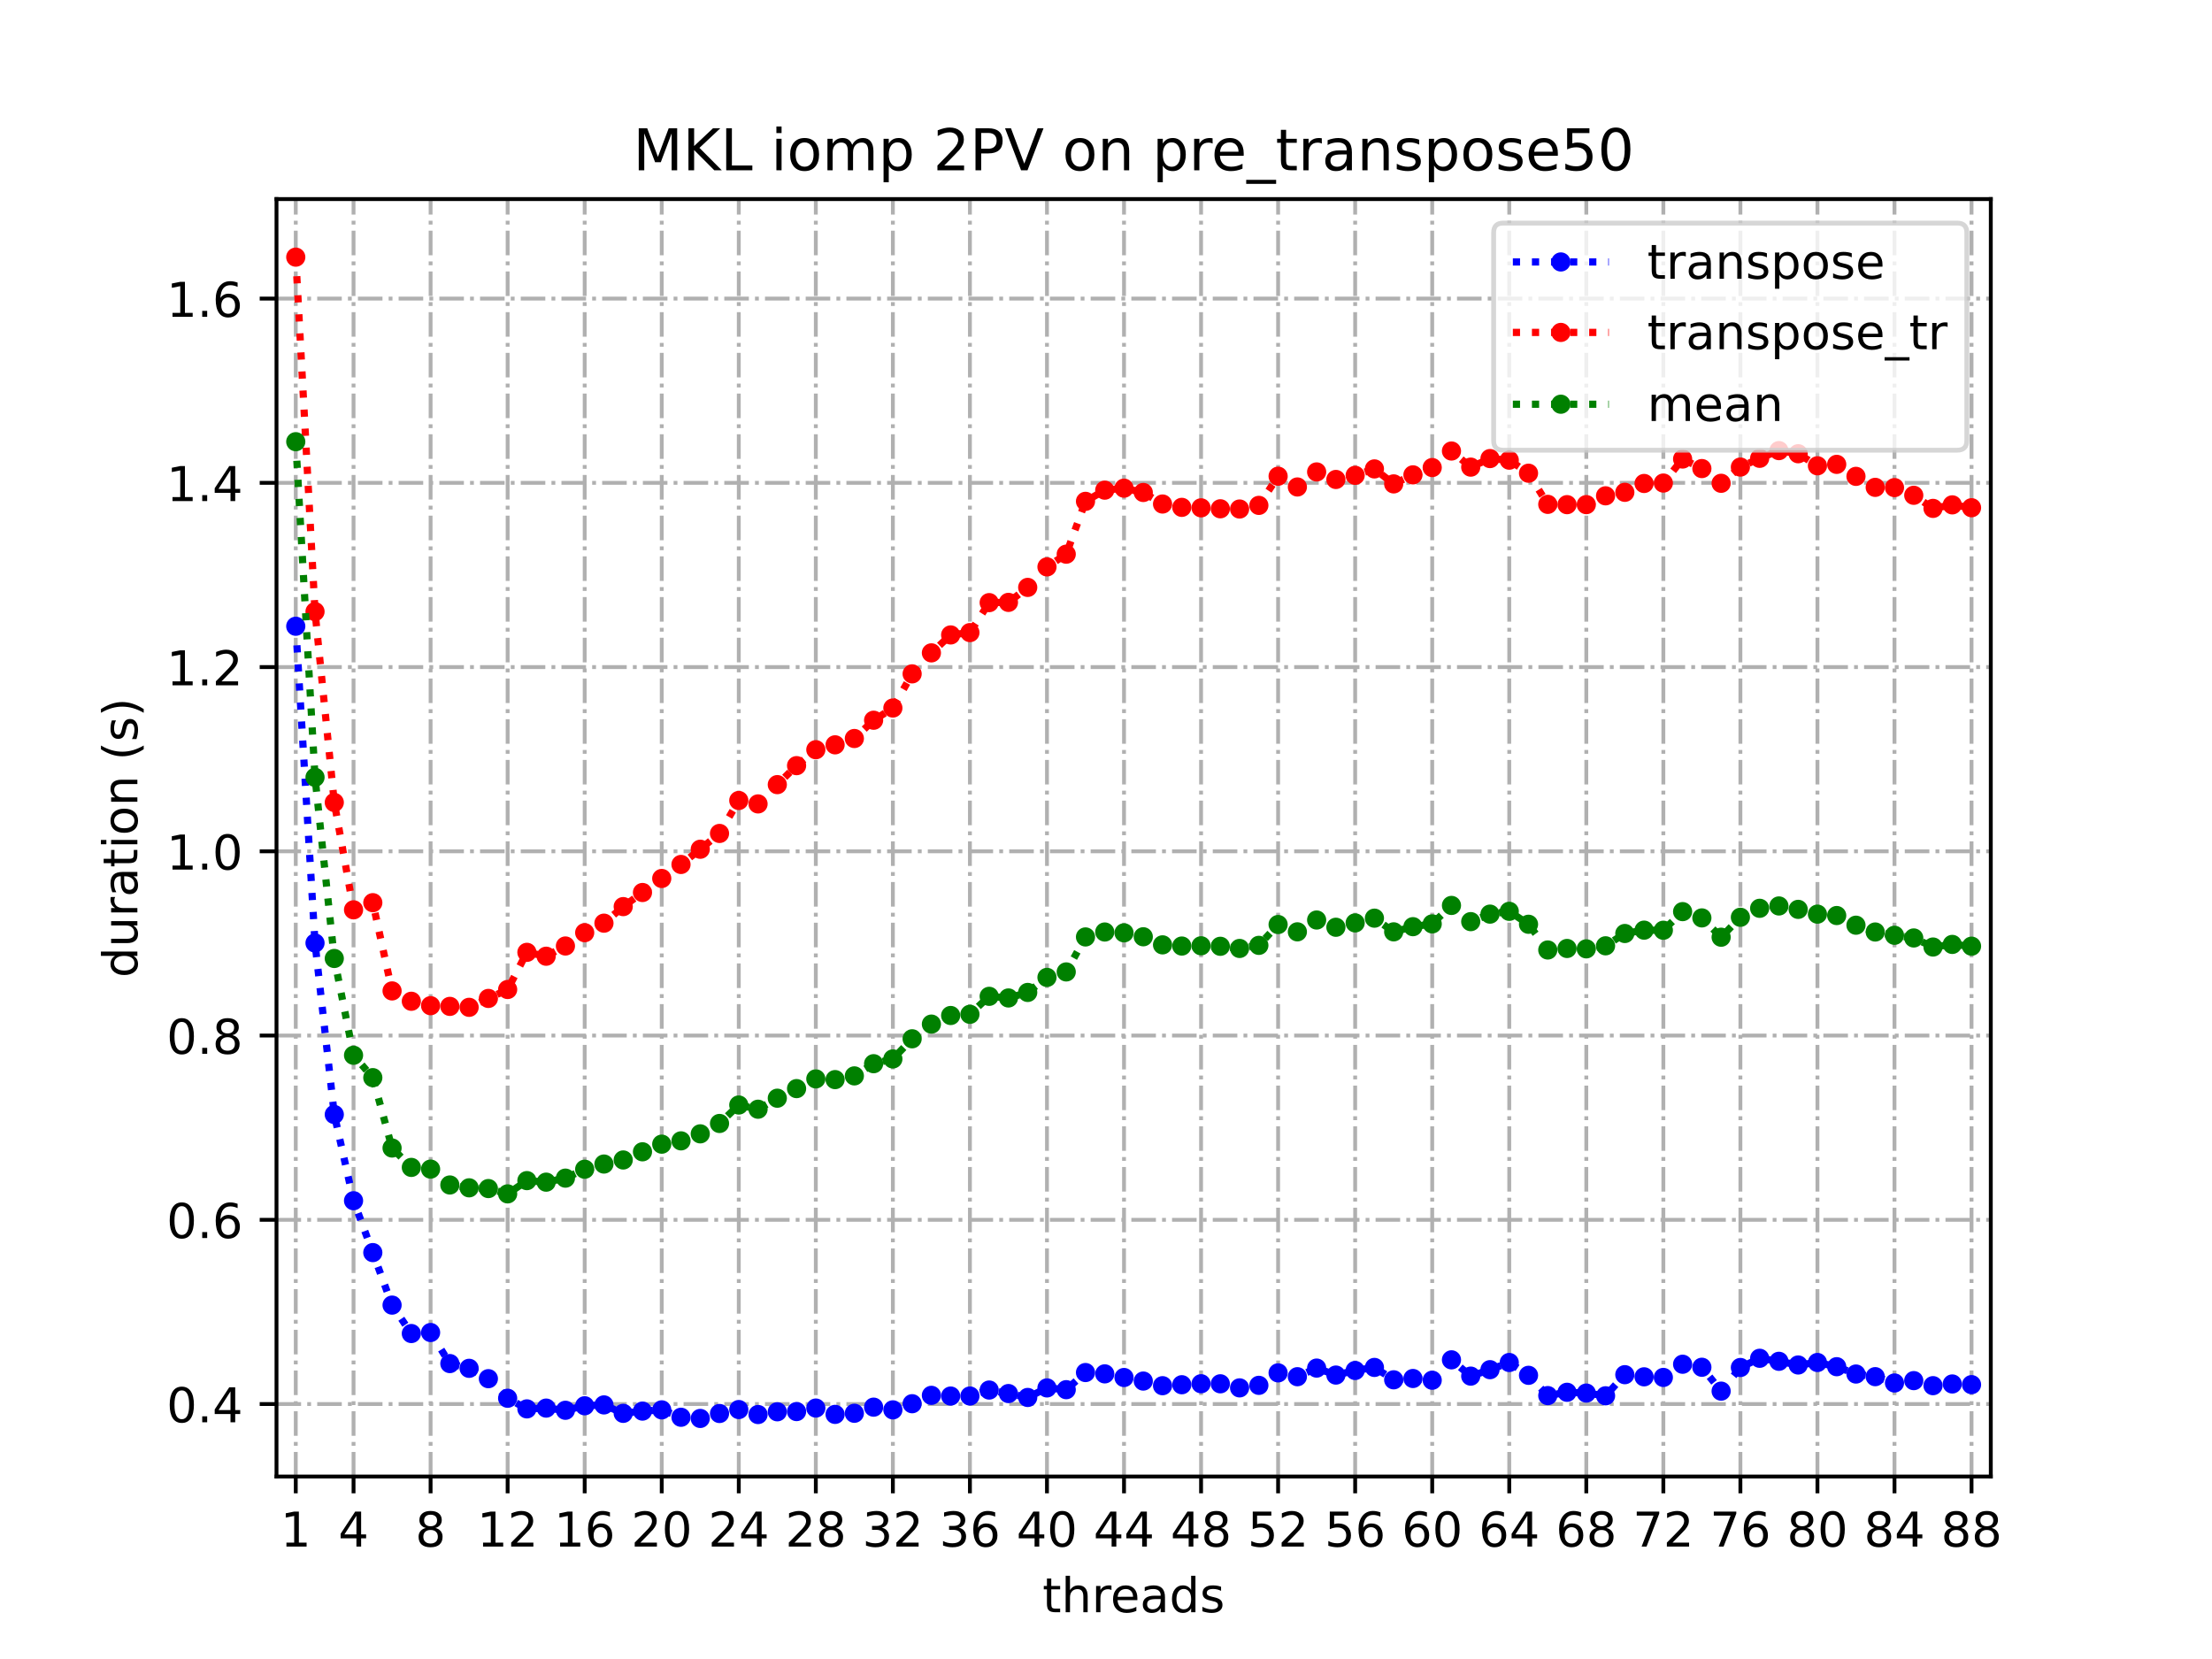 <?xml version="1.0" encoding="utf-8" standalone="no"?>
<!DOCTYPE svg PUBLIC "-//W3C//DTD SVG 1.1//EN"
  "http://www.w3.org/Graphics/SVG/1.1/DTD/svg11.dtd">
<!-- Created with matplotlib (https://matplotlib.org/) -->
<svg height="345.6pt" version="1.1" viewBox="0 0 460.8 345.6" width="460.8pt" xmlns="http://www.w3.org/2000/svg" xmlns:xlink="http://www.w3.org/1999/xlink">
 <defs>
  <style type="text/css">
*{stroke-linecap:butt;stroke-linejoin:round;}
  </style>
 </defs>
 <g id="figure_1">
  <g id="patch_1">
   <path d="M 0 345.6 
L 460.8 345.6 
L 460.8 0 
L 0 0 
z
" style="fill:#ffffff;"/>
  </g>
  <g id="axes_1">
   <g id="patch_2">
    <path d="M 57.6 307.584 
L 414.72 307.584 
L 414.72 41.472 
L 57.6 41.472 
z
" style="fill:#ffffff;"/>
   </g>
   <g id="matplotlib.axis_1">
    <g id="xtick_1">
     <g id="line2d_1">
      <path clip-path="url(#p2a52f440ff)" d="M 61.613 307.584 
L 61.613 41.472 
" style="fill:none;stroke:#b0b0b0;stroke-dasharray:5.12,1.28,0.8,1.28;stroke-dashoffset:0;stroke-width:0.8;"/>
     </g>
     <g id="line2d_2">
      <defs>
       <path d="M 0 0 
L 0 3.5 
" id="m0c5e0c2013" style="stroke:#000000;stroke-width:0.8;"/>
      </defs>
      <g>
       <use style="stroke:#000000;stroke-width:0.8;" x="61.613" xlink:href="#m0c5e0c2013" y="307.584"/>
      </g>
     </g>
     <g id="text_1">
      <!-- 1 -->
      <defs>
       <path d="M 12.406 8.297 
L 28.516 8.297 
L 28.516 63.922 
L 10.984 60.406 
L 10.984 69.391 
L 28.422 72.906 
L 38.281 72.906 
L 38.281 8.297 
L 54.391 8.297 
L 54.391 0 
L 12.406 0 
z
" id="DejaVuSans-49"/>
      </defs>
      <g transform="translate(58.431 322.182)scale(0.1 -0.1)">
       <use xlink:href="#DejaVuSans-49"/>
      </g>
     </g>
    </g>
    <g id="xtick_2">
     <g id="line2d_3">
      <path clip-path="url(#p2a52f440ff)" d="M 73.65 307.584 
L 73.65 41.472 
" style="fill:none;stroke:#b0b0b0;stroke-dasharray:5.12,1.28,0.8,1.28;stroke-dashoffset:0;stroke-width:0.8;"/>
     </g>
     <g id="line2d_4">
      <g>
       <use style="stroke:#000000;stroke-width:0.8;" x="73.65" xlink:href="#m0c5e0c2013" y="307.584"/>
      </g>
     </g>
     <g id="text_2">
      <!-- 4 -->
      <defs>
       <path d="M 37.797 64.312 
L 12.891 25.391 
L 37.797 25.391 
z
M 35.203 72.906 
L 47.609 72.906 
L 47.609 25.391 
L 58.016 25.391 
L 58.016 17.188 
L 47.609 17.188 
L 47.609 0 
L 37.797 0 
L 37.797 17.188 
L 4.891 17.188 
L 4.891 26.703 
z
" id="DejaVuSans-52"/>
      </defs>
      <g transform="translate(70.469 322.182)scale(0.1 -0.1)">
       <use xlink:href="#DejaVuSans-52"/>
      </g>
     </g>
    </g>
    <g id="xtick_3">
     <g id="line2d_5">
      <path clip-path="url(#p2a52f440ff)" d="M 89.701 307.584 
L 89.701 41.472 
" style="fill:none;stroke:#b0b0b0;stroke-dasharray:5.12,1.28,0.8,1.28;stroke-dashoffset:0;stroke-width:0.8;"/>
     </g>
     <g id="line2d_6">
      <g>
       <use style="stroke:#000000;stroke-width:0.8;" x="89.701" xlink:href="#m0c5e0c2013" y="307.584"/>
      </g>
     </g>
     <g id="text_3">
      <!-- 8 -->
      <defs>
       <path d="M 31.781 34.625 
Q 24.75 34.625 20.719 30.859 
Q 16.703 27.094 16.703 20.516 
Q 16.703 13.922 20.719 10.156 
Q 24.75 6.391 31.781 6.391 
Q 38.812 6.391 42.859 10.172 
Q 46.922 13.969 46.922 20.516 
Q 46.922 27.094 42.891 30.859 
Q 38.875 34.625 31.781 34.625 
z
M 21.922 38.812 
Q 15.578 40.375 12.031 44.719 
Q 8.5 49.078 8.5 55.328 
Q 8.5 64.062 14.719 69.141 
Q 20.953 74.219 31.781 74.219 
Q 42.672 74.219 48.875 69.141 
Q 55.078 64.062 55.078 55.328 
Q 55.078 49.078 51.531 44.719 
Q 48 40.375 41.703 38.812 
Q 48.828 37.156 52.797 32.312 
Q 56.781 27.484 56.781 20.516 
Q 56.781 9.906 50.312 4.234 
Q 43.844 -1.422 31.781 -1.422 
Q 19.734 -1.422 13.25 4.234 
Q 6.781 9.906 6.781 20.516 
Q 6.781 27.484 10.781 32.312 
Q 14.797 37.156 21.922 38.812 
z
M 18.312 54.391 
Q 18.312 48.734 21.844 45.562 
Q 25.391 42.391 31.781 42.391 
Q 38.141 42.391 41.719 45.562 
Q 45.312 48.734 45.312 54.391 
Q 45.312 60.062 41.719 63.234 
Q 38.141 66.406 31.781 66.406 
Q 25.391 66.406 21.844 63.234 
Q 18.312 60.062 18.312 54.391 
z
" id="DejaVuSans-56"/>
      </defs>
      <g transform="translate(86.519 322.182)scale(0.1 -0.1)">
       <use xlink:href="#DejaVuSans-56"/>
      </g>
     </g>
    </g>
    <g id="xtick_4">
     <g id="line2d_7">
      <path clip-path="url(#p2a52f440ff)" d="M 105.751 307.584 
L 105.751 41.472 
" style="fill:none;stroke:#b0b0b0;stroke-dasharray:5.12,1.28,0.8,1.28;stroke-dashoffset:0;stroke-width:0.8;"/>
     </g>
     <g id="line2d_8">
      <g>
       <use style="stroke:#000000;stroke-width:0.8;" x="105.751" xlink:href="#m0c5e0c2013" y="307.584"/>
      </g>
     </g>
     <g id="text_4">
      <!-- 12 -->
      <defs>
       <path d="M 19.188 8.297 
L 53.609 8.297 
L 53.609 0 
L 7.328 0 
L 7.328 8.297 
Q 12.938 14.109 22.625 23.891 
Q 32.328 33.688 34.812 36.531 
Q 39.547 41.844 41.422 45.531 
Q 43.312 49.219 43.312 52.781 
Q 43.312 58.594 39.234 62.25 
Q 35.156 65.922 28.609 65.922 
Q 23.969 65.922 18.812 64.312 
Q 13.672 62.703 7.812 59.422 
L 7.812 69.391 
Q 13.766 71.781 18.938 73 
Q 24.125 74.219 28.422 74.219 
Q 39.75 74.219 46.484 68.547 
Q 53.219 62.891 53.219 53.422 
Q 53.219 48.922 51.531 44.891 
Q 49.859 40.875 45.406 35.406 
Q 44.188 33.984 37.641 27.219 
Q 31.109 20.453 19.188 8.297 
z
" id="DejaVuSans-50"/>
      </defs>
      <g transform="translate(99.389 322.182)scale(0.1 -0.1)">
       <use xlink:href="#DejaVuSans-49"/>
       <use x="63.623" xlink:href="#DejaVuSans-50"/>
      </g>
     </g>
    </g>
    <g id="xtick_5">
     <g id="line2d_9">
      <path clip-path="url(#p2a52f440ff)" d="M 121.801 307.584 
L 121.801 41.472 
" style="fill:none;stroke:#b0b0b0;stroke-dasharray:5.12,1.28,0.8,1.28;stroke-dashoffset:0;stroke-width:0.8;"/>
     </g>
     <g id="line2d_10">
      <g>
       <use style="stroke:#000000;stroke-width:0.8;" x="121.801" xlink:href="#m0c5e0c2013" y="307.584"/>
      </g>
     </g>
     <g id="text_5">
      <!-- 16 -->
      <defs>
       <path d="M 33.016 40.375 
Q 26.375 40.375 22.484 35.828 
Q 18.609 31.297 18.609 23.391 
Q 18.609 15.531 22.484 10.953 
Q 26.375 6.391 33.016 6.391 
Q 39.656 6.391 43.531 10.953 
Q 47.406 15.531 47.406 23.391 
Q 47.406 31.297 43.531 35.828 
Q 39.656 40.375 33.016 40.375 
z
M 52.594 71.297 
L 52.594 62.312 
Q 48.875 64.062 45.094 64.984 
Q 41.312 65.922 37.594 65.922 
Q 27.828 65.922 22.672 59.328 
Q 17.531 52.734 16.797 39.406 
Q 19.672 43.656 24.016 45.922 
Q 28.375 48.188 33.594 48.188 
Q 44.578 48.188 50.953 41.516 
Q 57.328 34.859 57.328 23.391 
Q 57.328 12.156 50.688 5.359 
Q 44.047 -1.422 33.016 -1.422 
Q 20.359 -1.422 13.672 8.266 
Q 6.984 17.969 6.984 36.375 
Q 6.984 53.656 15.188 63.938 
Q 23.391 74.219 37.203 74.219 
Q 40.922 74.219 44.703 73.484 
Q 48.484 72.75 52.594 71.297 
z
" id="DejaVuSans-54"/>
      </defs>
      <g transform="translate(115.439 322.182)scale(0.1 -0.1)">
       <use xlink:href="#DejaVuSans-49"/>
       <use x="63.623" xlink:href="#DejaVuSans-54"/>
      </g>
     </g>
    </g>
    <g id="xtick_6">
     <g id="line2d_11">
      <path clip-path="url(#p2a52f440ff)" d="M 137.852 307.584 
L 137.852 41.472 
" style="fill:none;stroke:#b0b0b0;stroke-dasharray:5.12,1.28,0.8,1.28;stroke-dashoffset:0;stroke-width:0.8;"/>
     </g>
     <g id="line2d_12">
      <g>
       <use style="stroke:#000000;stroke-width:0.8;" x="137.852" xlink:href="#m0c5e0c2013" y="307.584"/>
      </g>
     </g>
     <g id="text_6">
      <!-- 20 -->
      <defs>
       <path d="M 31.781 66.406 
Q 24.172 66.406 20.328 58.906 
Q 16.5 51.422 16.5 36.375 
Q 16.5 21.391 20.328 13.891 
Q 24.172 6.391 31.781 6.391 
Q 39.453 6.391 43.281 13.891 
Q 47.125 21.391 47.125 36.375 
Q 47.125 51.422 43.281 58.906 
Q 39.453 66.406 31.781 66.406 
z
M 31.781 74.219 
Q 44.047 74.219 50.516 64.516 
Q 56.984 54.828 56.984 36.375 
Q 56.984 17.969 50.516 8.266 
Q 44.047 -1.422 31.781 -1.422 
Q 19.531 -1.422 13.062 8.266 
Q 6.594 17.969 6.594 36.375 
Q 6.594 54.828 13.062 64.516 
Q 19.531 74.219 31.781 74.219 
z
" id="DejaVuSans-48"/>
      </defs>
      <g transform="translate(131.489 322.182)scale(0.1 -0.1)">
       <use xlink:href="#DejaVuSans-50"/>
       <use x="63.623" xlink:href="#DejaVuSans-48"/>
      </g>
     </g>
    </g>
    <g id="xtick_7">
     <g id="line2d_13">
      <path clip-path="url(#p2a52f440ff)" d="M 153.902 307.584 
L 153.902 41.472 
" style="fill:none;stroke:#b0b0b0;stroke-dasharray:5.12,1.28,0.8,1.28;stroke-dashoffset:0;stroke-width:0.8;"/>
     </g>
     <g id="line2d_14">
      <g>
       <use style="stroke:#000000;stroke-width:0.8;" x="153.902" xlink:href="#m0c5e0c2013" y="307.584"/>
      </g>
     </g>
     <g id="text_7">
      <!-- 24 -->
      <g transform="translate(147.54 322.182)scale(0.1 -0.1)">
       <use xlink:href="#DejaVuSans-50"/>
       <use x="63.623" xlink:href="#DejaVuSans-52"/>
      </g>
     </g>
    </g>
    <g id="xtick_8">
     <g id="line2d_15">
      <path clip-path="url(#p2a52f440ff)" d="M 169.952 307.584 
L 169.952 41.472 
" style="fill:none;stroke:#b0b0b0;stroke-dasharray:5.12,1.28,0.8,1.28;stroke-dashoffset:0;stroke-width:0.8;"/>
     </g>
     <g id="line2d_16">
      <g>
       <use style="stroke:#000000;stroke-width:0.8;" x="169.952" xlink:href="#m0c5e0c2013" y="307.584"/>
      </g>
     </g>
     <g id="text_8">
      <!-- 28 -->
      <g transform="translate(163.59 322.182)scale(0.1 -0.1)">
       <use xlink:href="#DejaVuSans-50"/>
       <use x="63.623" xlink:href="#DejaVuSans-56"/>
      </g>
     </g>
    </g>
    <g id="xtick_9">
     <g id="line2d_17">
      <path clip-path="url(#p2a52f440ff)" d="M 186.003 307.584 
L 186.003 41.472 
" style="fill:none;stroke:#b0b0b0;stroke-dasharray:5.12,1.28,0.8,1.28;stroke-dashoffset:0;stroke-width:0.8;"/>
     </g>
     <g id="line2d_18">
      <g>
       <use style="stroke:#000000;stroke-width:0.8;" x="186.003" xlink:href="#m0c5e0c2013" y="307.584"/>
      </g>
     </g>
     <g id="text_9">
      <!-- 32 -->
      <defs>
       <path d="M 40.578 39.312 
Q 47.656 37.797 51.625 33 
Q 55.609 28.219 55.609 21.188 
Q 55.609 10.406 48.188 4.484 
Q 40.766 -1.422 27.094 -1.422 
Q 22.516 -1.422 17.656 -0.516 
Q 12.797 0.391 7.625 2.203 
L 7.625 11.719 
Q 11.719 9.328 16.594 8.109 
Q 21.484 6.891 26.812 6.891 
Q 36.078 6.891 40.938 10.547 
Q 45.797 14.203 45.797 21.188 
Q 45.797 27.641 41.281 31.266 
Q 36.766 34.906 28.719 34.906 
L 20.219 34.906 
L 20.219 43.016 
L 29.109 43.016 
Q 36.375 43.016 40.234 45.922 
Q 44.094 48.828 44.094 54.297 
Q 44.094 59.906 40.109 62.906 
Q 36.141 65.922 28.719 65.922 
Q 24.656 65.922 20.016 65.031 
Q 15.375 64.156 9.812 62.312 
L 9.812 71.094 
Q 15.438 72.656 20.344 73.438 
Q 25.25 74.219 29.594 74.219 
Q 40.828 74.219 47.359 69.109 
Q 53.906 64.016 53.906 55.328 
Q 53.906 49.266 50.438 45.094 
Q 46.969 40.922 40.578 39.312 
z
" id="DejaVuSans-51"/>
      </defs>
      <g transform="translate(179.64 322.182)scale(0.1 -0.1)">
       <use xlink:href="#DejaVuSans-51"/>
       <use x="63.623" xlink:href="#DejaVuSans-50"/>
      </g>
     </g>
    </g>
    <g id="xtick_10">
     <g id="line2d_19">
      <path clip-path="url(#p2a52f440ff)" d="M 202.053 307.584 
L 202.053 41.472 
" style="fill:none;stroke:#b0b0b0;stroke-dasharray:5.12,1.28,0.8,1.28;stroke-dashoffset:0;stroke-width:0.8;"/>
     </g>
     <g id="line2d_20">
      <g>
       <use style="stroke:#000000;stroke-width:0.8;" x="202.053" xlink:href="#m0c5e0c2013" y="307.584"/>
      </g>
     </g>
     <g id="text_10">
      <!-- 36 -->
      <g transform="translate(195.691 322.182)scale(0.1 -0.1)">
       <use xlink:href="#DejaVuSans-51"/>
       <use x="63.623" xlink:href="#DejaVuSans-54"/>
      </g>
     </g>
    </g>
    <g id="xtick_11">
     <g id="line2d_21">
      <path clip-path="url(#p2a52f440ff)" d="M 218.103 307.584 
L 218.103 41.472 
" style="fill:none;stroke:#b0b0b0;stroke-dasharray:5.12,1.28,0.8,1.28;stroke-dashoffset:0;stroke-width:0.8;"/>
     </g>
     <g id="line2d_22">
      <g>
       <use style="stroke:#000000;stroke-width:0.8;" x="218.103" xlink:href="#m0c5e0c2013" y="307.584"/>
      </g>
     </g>
     <g id="text_11">
      <!-- 40 -->
      <g transform="translate(211.741 322.182)scale(0.1 -0.1)">
       <use xlink:href="#DejaVuSans-52"/>
       <use x="63.623" xlink:href="#DejaVuSans-48"/>
      </g>
     </g>
    </g>
    <g id="xtick_12">
     <g id="line2d_23">
      <path clip-path="url(#p2a52f440ff)" d="M 234.154 307.584 
L 234.154 41.472 
" style="fill:none;stroke:#b0b0b0;stroke-dasharray:5.12,1.28,0.8,1.28;stroke-dashoffset:0;stroke-width:0.8;"/>
     </g>
     <g id="line2d_24">
      <g>
       <use style="stroke:#000000;stroke-width:0.8;" x="234.154" xlink:href="#m0c5e0c2013" y="307.584"/>
      </g>
     </g>
     <g id="text_12">
      <!-- 44 -->
      <g transform="translate(227.791 322.182)scale(0.1 -0.1)">
       <use xlink:href="#DejaVuSans-52"/>
       <use x="63.623" xlink:href="#DejaVuSans-52"/>
      </g>
     </g>
    </g>
    <g id="xtick_13">
     <g id="line2d_25">
      <path clip-path="url(#p2a52f440ff)" d="M 250.204 307.584 
L 250.204 41.472 
" style="fill:none;stroke:#b0b0b0;stroke-dasharray:5.12,1.28,0.8,1.28;stroke-dashoffset:0;stroke-width:0.8;"/>
     </g>
     <g id="line2d_26">
      <g>
       <use style="stroke:#000000;stroke-width:0.8;" x="250.204" xlink:href="#m0c5e0c2013" y="307.584"/>
      </g>
     </g>
     <g id="text_13">
      <!-- 48 -->
      <g transform="translate(243.842 322.182)scale(0.1 -0.1)">
       <use xlink:href="#DejaVuSans-52"/>
       <use x="63.623" xlink:href="#DejaVuSans-56"/>
      </g>
     </g>
    </g>
    <g id="xtick_14">
     <g id="line2d_27">
      <path clip-path="url(#p2a52f440ff)" d="M 266.254 307.584 
L 266.254 41.472 
" style="fill:none;stroke:#b0b0b0;stroke-dasharray:5.12,1.28,0.8,1.28;stroke-dashoffset:0;stroke-width:0.8;"/>
     </g>
     <g id="line2d_28">
      <g>
       <use style="stroke:#000000;stroke-width:0.8;" x="266.254" xlink:href="#m0c5e0c2013" y="307.584"/>
      </g>
     </g>
     <g id="text_14">
      <!-- 52 -->
      <defs>
       <path d="M 10.797 72.906 
L 49.516 72.906 
L 49.516 64.594 
L 19.828 64.594 
L 19.828 46.734 
Q 21.969 47.469 24.109 47.828 
Q 26.266 48.188 28.422 48.188 
Q 40.625 48.188 47.75 41.5 
Q 54.891 34.812 54.891 23.391 
Q 54.891 11.625 47.562 5.094 
Q 40.234 -1.422 26.906 -1.422 
Q 22.312 -1.422 17.547 -0.641 
Q 12.797 0.141 7.719 1.703 
L 7.719 11.625 
Q 12.109 9.234 16.797 8.062 
Q 21.484 6.891 26.703 6.891 
Q 35.156 6.891 40.078 11.328 
Q 45.016 15.766 45.016 23.391 
Q 45.016 31 40.078 35.438 
Q 35.156 39.891 26.703 39.891 
Q 22.75 39.891 18.812 39.016 
Q 14.891 38.141 10.797 36.281 
z
" id="DejaVuSans-53"/>
      </defs>
      <g transform="translate(259.892 322.182)scale(0.1 -0.1)">
       <use xlink:href="#DejaVuSans-53"/>
       <use x="63.623" xlink:href="#DejaVuSans-50"/>
      </g>
     </g>
    </g>
    <g id="xtick_15">
     <g id="line2d_29">
      <path clip-path="url(#p2a52f440ff)" d="M 282.305 307.584 
L 282.305 41.472 
" style="fill:none;stroke:#b0b0b0;stroke-dasharray:5.12,1.28,0.8,1.28;stroke-dashoffset:0;stroke-width:0.8;"/>
     </g>
     <g id="line2d_30">
      <g>
       <use style="stroke:#000000;stroke-width:0.8;" x="282.305" xlink:href="#m0c5e0c2013" y="307.584"/>
      </g>
     </g>
     <g id="text_15">
      <!-- 56 -->
      <g transform="translate(275.942 322.182)scale(0.1 -0.1)">
       <use xlink:href="#DejaVuSans-53"/>
       <use x="63.623" xlink:href="#DejaVuSans-54"/>
      </g>
     </g>
    </g>
    <g id="xtick_16">
     <g id="line2d_31">
      <path clip-path="url(#p2a52f440ff)" d="M 298.355 307.584 
L 298.355 41.472 
" style="fill:none;stroke:#b0b0b0;stroke-dasharray:5.12,1.28,0.8,1.28;stroke-dashoffset:0;stroke-width:0.8;"/>
     </g>
     <g id="line2d_32">
      <g>
       <use style="stroke:#000000;stroke-width:0.8;" x="298.355" xlink:href="#m0c5e0c2013" y="307.584"/>
      </g>
     </g>
     <g id="text_16">
      <!-- 60 -->
      <g transform="translate(291.993 322.182)scale(0.1 -0.1)">
       <use xlink:href="#DejaVuSans-54"/>
       <use x="63.623" xlink:href="#DejaVuSans-48"/>
      </g>
     </g>
    </g>
    <g id="xtick_17">
     <g id="line2d_33">
      <path clip-path="url(#p2a52f440ff)" d="M 314.405 307.584 
L 314.405 41.472 
" style="fill:none;stroke:#b0b0b0;stroke-dasharray:5.12,1.28,0.8,1.28;stroke-dashoffset:0;stroke-width:0.8;"/>
     </g>
     <g id="line2d_34">
      <g>
       <use style="stroke:#000000;stroke-width:0.8;" x="314.405" xlink:href="#m0c5e0c2013" y="307.584"/>
      </g>
     </g>
     <g id="text_17">
      <!-- 64 -->
      <g transform="translate(308.043 322.182)scale(0.1 -0.1)">
       <use xlink:href="#DejaVuSans-54"/>
       <use x="63.623" xlink:href="#DejaVuSans-52"/>
      </g>
     </g>
    </g>
    <g id="xtick_18">
     <g id="line2d_35">
      <path clip-path="url(#p2a52f440ff)" d="M 330.456 307.584 
L 330.456 41.472 
" style="fill:none;stroke:#b0b0b0;stroke-dasharray:5.12,1.28,0.8,1.28;stroke-dashoffset:0;stroke-width:0.8;"/>
     </g>
     <g id="line2d_36">
      <g>
       <use style="stroke:#000000;stroke-width:0.8;" x="330.456" xlink:href="#m0c5e0c2013" y="307.584"/>
      </g>
     </g>
     <g id="text_18">
      <!-- 68 -->
      <g transform="translate(324.093 322.182)scale(0.1 -0.1)">
       <use xlink:href="#DejaVuSans-54"/>
       <use x="63.623" xlink:href="#DejaVuSans-56"/>
      </g>
     </g>
    </g>
    <g id="xtick_19">
     <g id="line2d_37">
      <path clip-path="url(#p2a52f440ff)" d="M 346.506 307.584 
L 346.506 41.472 
" style="fill:none;stroke:#b0b0b0;stroke-dasharray:5.12,1.28,0.8,1.28;stroke-dashoffset:0;stroke-width:0.8;"/>
     </g>
     <g id="line2d_38">
      <g>
       <use style="stroke:#000000;stroke-width:0.8;" x="346.506" xlink:href="#m0c5e0c2013" y="307.584"/>
      </g>
     </g>
     <g id="text_19">
      <!-- 72 -->
      <defs>
       <path d="M 8.203 72.906 
L 55.078 72.906 
L 55.078 68.703 
L 28.609 0 
L 18.312 0 
L 43.219 64.594 
L 8.203 64.594 
z
" id="DejaVuSans-55"/>
      </defs>
      <g transform="translate(340.144 322.182)scale(0.1 -0.1)">
       <use xlink:href="#DejaVuSans-55"/>
       <use x="63.623" xlink:href="#DejaVuSans-50"/>
      </g>
     </g>
    </g>
    <g id="xtick_20">
     <g id="line2d_39">
      <path clip-path="url(#p2a52f440ff)" d="M 362.556 307.584 
L 362.556 41.472 
" style="fill:none;stroke:#b0b0b0;stroke-dasharray:5.12,1.28,0.8,1.28;stroke-dashoffset:0;stroke-width:0.8;"/>
     </g>
     <g id="line2d_40">
      <g>
       <use style="stroke:#000000;stroke-width:0.8;" x="362.556" xlink:href="#m0c5e0c2013" y="307.584"/>
      </g>
     </g>
     <g id="text_20">
      <!-- 76 -->
      <g transform="translate(356.194 322.182)scale(0.1 -0.1)">
       <use xlink:href="#DejaVuSans-55"/>
       <use x="63.623" xlink:href="#DejaVuSans-54"/>
      </g>
     </g>
    </g>
    <g id="xtick_21">
     <g id="line2d_41">
      <path clip-path="url(#p2a52f440ff)" d="M 378.607 307.584 
L 378.607 41.472 
" style="fill:none;stroke:#b0b0b0;stroke-dasharray:5.12,1.28,0.8,1.28;stroke-dashoffset:0;stroke-width:0.8;"/>
     </g>
     <g id="line2d_42">
      <g>
       <use style="stroke:#000000;stroke-width:0.8;" x="378.607" xlink:href="#m0c5e0c2013" y="307.584"/>
      </g>
     </g>
     <g id="text_21">
      <!-- 80 -->
      <g transform="translate(372.244 322.182)scale(0.1 -0.1)">
       <use xlink:href="#DejaVuSans-56"/>
       <use x="63.623" xlink:href="#DejaVuSans-48"/>
      </g>
     </g>
    </g>
    <g id="xtick_22">
     <g id="line2d_43">
      <path clip-path="url(#p2a52f440ff)" d="M 394.657 307.584 
L 394.657 41.472 
" style="fill:none;stroke:#b0b0b0;stroke-dasharray:5.12,1.28,0.8,1.28;stroke-dashoffset:0;stroke-width:0.8;"/>
     </g>
     <g id="line2d_44">
      <g>
       <use style="stroke:#000000;stroke-width:0.8;" x="394.657" xlink:href="#m0c5e0c2013" y="307.584"/>
      </g>
     </g>
     <g id="text_22">
      <!-- 84 -->
      <g transform="translate(388.295 322.182)scale(0.1 -0.1)">
       <use xlink:href="#DejaVuSans-56"/>
       <use x="63.623" xlink:href="#DejaVuSans-52"/>
      </g>
     </g>
    </g>
    <g id="xtick_23">
     <g id="line2d_45">
      <path clip-path="url(#p2a52f440ff)" d="M 410.707 307.584 
L 410.707 41.472 
" style="fill:none;stroke:#b0b0b0;stroke-dasharray:5.12,1.28,0.8,1.28;stroke-dashoffset:0;stroke-width:0.8;"/>
     </g>
     <g id="line2d_46">
      <g>
       <use style="stroke:#000000;stroke-width:0.8;" x="410.707" xlink:href="#m0c5e0c2013" y="307.584"/>
      </g>
     </g>
     <g id="text_23">
      <!-- 88 -->
      <g transform="translate(404.345 322.182)scale(0.1 -0.1)">
       <use xlink:href="#DejaVuSans-56"/>
       <use x="63.623" xlink:href="#DejaVuSans-56"/>
      </g>
     </g>
    </g>
    <g id="text_24">
     <!-- threads -->
     <defs>
      <path d="M 18.312 70.219 
L 18.312 54.688 
L 36.812 54.688 
L 36.812 47.703 
L 18.312 47.703 
L 18.312 18.016 
Q 18.312 11.328 20.141 9.422 
Q 21.969 7.516 27.594 7.516 
L 36.812 7.516 
L 36.812 0 
L 27.594 0 
Q 17.188 0 13.234 3.875 
Q 9.281 7.766 9.281 18.016 
L 9.281 47.703 
L 2.688 47.703 
L 2.688 54.688 
L 9.281 54.688 
L 9.281 70.219 
z
" id="DejaVuSans-116"/>
      <path d="M 54.891 33.016 
L 54.891 0 
L 45.906 0 
L 45.906 32.719 
Q 45.906 40.484 42.875 44.328 
Q 39.844 48.188 33.797 48.188 
Q 26.516 48.188 22.312 43.547 
Q 18.109 38.922 18.109 30.906 
L 18.109 0 
L 9.078 0 
L 9.078 75.984 
L 18.109 75.984 
L 18.109 46.188 
Q 21.344 51.125 25.703 53.562 
Q 30.078 56 35.797 56 
Q 45.219 56 50.047 50.172 
Q 54.891 44.344 54.891 33.016 
z
" id="DejaVuSans-104"/>
      <path d="M 41.109 46.297 
Q 39.594 47.172 37.812 47.578 
Q 36.031 48 33.891 48 
Q 26.266 48 22.188 43.047 
Q 18.109 38.094 18.109 28.812 
L 18.109 0 
L 9.078 0 
L 9.078 54.688 
L 18.109 54.688 
L 18.109 46.188 
Q 20.953 51.172 25.484 53.578 
Q 30.031 56 36.531 56 
Q 37.453 56 38.578 55.875 
Q 39.703 55.766 41.062 55.516 
z
" id="DejaVuSans-114"/>
      <path d="M 56.203 29.594 
L 56.203 25.203 
L 14.891 25.203 
Q 15.484 15.922 20.484 11.062 
Q 25.484 6.203 34.422 6.203 
Q 39.594 6.203 44.453 7.469 
Q 49.312 8.734 54.109 11.281 
L 54.109 2.781 
Q 49.266 0.734 44.188 -0.344 
Q 39.109 -1.422 33.891 -1.422 
Q 20.797 -1.422 13.156 6.188 
Q 5.516 13.812 5.516 26.812 
Q 5.516 40.234 12.766 48.109 
Q 20.016 56 32.328 56 
Q 43.359 56 49.781 48.891 
Q 56.203 41.797 56.203 29.594 
z
M 47.219 32.234 
Q 47.125 39.594 43.094 43.984 
Q 39.062 48.391 32.422 48.391 
Q 24.906 48.391 20.391 44.141 
Q 15.875 39.891 15.188 32.172 
z
" id="DejaVuSans-101"/>
      <path d="M 34.281 27.484 
Q 23.391 27.484 19.188 25 
Q 14.984 22.516 14.984 16.5 
Q 14.984 11.719 18.141 8.906 
Q 21.297 6.109 26.703 6.109 
Q 34.188 6.109 38.703 11.406 
Q 43.219 16.703 43.219 25.484 
L 43.219 27.484 
z
M 52.203 31.203 
L 52.203 0 
L 43.219 0 
L 43.219 8.297 
Q 40.141 3.328 35.547 0.953 
Q 30.953 -1.422 24.312 -1.422 
Q 15.922 -1.422 10.953 3.297 
Q 6 8.016 6 15.922 
Q 6 25.141 12.172 29.828 
Q 18.359 34.516 30.609 34.516 
L 43.219 34.516 
L 43.219 35.406 
Q 43.219 41.609 39.141 45 
Q 35.062 48.391 27.688 48.391 
Q 23 48.391 18.547 47.266 
Q 14.109 46.141 10.016 43.891 
L 10.016 52.203 
Q 14.938 54.109 19.578 55.047 
Q 24.219 56 28.609 56 
Q 40.484 56 46.344 49.844 
Q 52.203 43.703 52.203 31.203 
z
" id="DejaVuSans-97"/>
      <path d="M 45.406 46.391 
L 45.406 75.984 
L 54.391 75.984 
L 54.391 0 
L 45.406 0 
L 45.406 8.203 
Q 42.578 3.328 38.25 0.953 
Q 33.938 -1.422 27.875 -1.422 
Q 17.969 -1.422 11.734 6.484 
Q 5.516 14.406 5.516 27.297 
Q 5.516 40.188 11.734 48.094 
Q 17.969 56 27.875 56 
Q 33.938 56 38.25 53.625 
Q 42.578 51.266 45.406 46.391 
z
M 14.797 27.297 
Q 14.797 17.391 18.875 11.75 
Q 22.953 6.109 30.078 6.109 
Q 37.203 6.109 41.297 11.75 
Q 45.406 17.391 45.406 27.297 
Q 45.406 37.203 41.297 42.844 
Q 37.203 48.484 30.078 48.484 
Q 22.953 48.484 18.875 42.844 
Q 14.797 37.203 14.797 27.297 
z
" id="DejaVuSans-100"/>
      <path d="M 44.281 53.078 
L 44.281 44.578 
Q 40.484 46.531 36.375 47.5 
Q 32.281 48.484 27.875 48.484 
Q 21.188 48.484 17.844 46.438 
Q 14.5 44.391 14.5 40.281 
Q 14.5 37.156 16.891 35.375 
Q 19.281 33.594 26.516 31.984 
L 29.594 31.297 
Q 39.156 29.25 43.188 25.516 
Q 47.219 21.781 47.219 15.094 
Q 47.219 7.469 41.188 3.016 
Q 35.156 -1.422 24.609 -1.422 
Q 20.219 -1.422 15.453 -0.562 
Q 10.688 0.297 5.422 2 
L 5.422 11.281 
Q 10.406 8.688 15.234 7.391 
Q 20.062 6.109 24.812 6.109 
Q 31.156 6.109 34.562 8.281 
Q 37.984 10.453 37.984 14.406 
Q 37.984 18.062 35.516 20.016 
Q 33.062 21.969 24.703 23.781 
L 21.578 24.516 
Q 13.234 26.266 9.516 29.906 
Q 5.812 33.547 5.812 39.891 
Q 5.812 47.609 11.281 51.797 
Q 16.75 56 26.812 56 
Q 31.781 56 36.172 55.266 
Q 40.578 54.547 44.281 53.078 
z
" id="DejaVuSans-115"/>
     </defs>
     <g transform="translate(217.169 335.861)scale(0.1 -0.1)">
      <use xlink:href="#DejaVuSans-116"/>
      <use x="39.209" xlink:href="#DejaVuSans-104"/>
      <use x="102.588" xlink:href="#DejaVuSans-114"/>
      <use x="141.451" xlink:href="#DejaVuSans-101"/>
      <use x="202.975" xlink:href="#DejaVuSans-97"/>
      <use x="264.254" xlink:href="#DejaVuSans-100"/>
      <use x="327.73" xlink:href="#DejaVuSans-115"/>
     </g>
    </g>
   </g>
   <g id="matplotlib.axis_2">
    <g id="ytick_1">
     <g id="line2d_47">
      <path clip-path="url(#p2a52f440ff)" d="M 57.6 292.488 
L 414.72 292.488 
" style="fill:none;stroke:#b0b0b0;stroke-dasharray:5.12,1.28,0.8,1.28;stroke-dashoffset:0;stroke-width:0.8;"/>
     </g>
     <g id="line2d_48">
      <defs>
       <path d="M 0 0 
L -3.5 0 
" id="m22e09ec7fd" style="stroke:#000000;stroke-width:0.8;"/>
      </defs>
      <g>
       <use style="stroke:#000000;stroke-width:0.8;" x="57.6" xlink:href="#m22e09ec7fd" y="292.488"/>
      </g>
     </g>
     <g id="text_25">
      <!-- 0.4 -->
      <defs>
       <path d="M 10.688 12.406 
L 21 12.406 
L 21 0 
L 10.688 0 
z
" id="DejaVuSans-46"/>
      </defs>
      <g transform="translate(34.697 296.287)scale(0.1 -0.1)">
       <use xlink:href="#DejaVuSans-48"/>
       <use x="63.623" xlink:href="#DejaVuSans-46"/>
       <use x="95.41" xlink:href="#DejaVuSans-52"/>
      </g>
     </g>
    </g>
    <g id="ytick_2">
     <g id="line2d_49">
      <path clip-path="url(#p2a52f440ff)" d="M 57.6 254.107 
L 414.72 254.107 
" style="fill:none;stroke:#b0b0b0;stroke-dasharray:5.12,1.28,0.8,1.28;stroke-dashoffset:0;stroke-width:0.8;"/>
     </g>
     <g id="line2d_50">
      <g>
       <use style="stroke:#000000;stroke-width:0.8;" x="57.6" xlink:href="#m22e09ec7fd" y="254.107"/>
      </g>
     </g>
     <g id="text_26">
      <!-- 0.6 -->
      <g transform="translate(34.697 257.906)scale(0.1 -0.1)">
       <use xlink:href="#DejaVuSans-48"/>
       <use x="63.623" xlink:href="#DejaVuSans-46"/>
       <use x="95.41" xlink:href="#DejaVuSans-54"/>
      </g>
     </g>
    </g>
    <g id="ytick_3">
     <g id="line2d_51">
      <path clip-path="url(#p2a52f440ff)" d="M 57.6 215.726 
L 414.72 215.726 
" style="fill:none;stroke:#b0b0b0;stroke-dasharray:5.12,1.28,0.8,1.28;stroke-dashoffset:0;stroke-width:0.8;"/>
     </g>
     <g id="line2d_52">
      <g>
       <use style="stroke:#000000;stroke-width:0.8;" x="57.6" xlink:href="#m22e09ec7fd" y="215.726"/>
      </g>
     </g>
     <g id="text_27">
      <!-- 0.8 -->
      <g transform="translate(34.697 219.525)scale(0.1 -0.1)">
       <use xlink:href="#DejaVuSans-48"/>
       <use x="63.623" xlink:href="#DejaVuSans-46"/>
       <use x="95.41" xlink:href="#DejaVuSans-56"/>
      </g>
     </g>
    </g>
    <g id="ytick_4">
     <g id="line2d_53">
      <path clip-path="url(#p2a52f440ff)" d="M 57.6 177.345 
L 414.72 177.345 
" style="fill:none;stroke:#b0b0b0;stroke-dasharray:5.12,1.28,0.8,1.28;stroke-dashoffset:0;stroke-width:0.8;"/>
     </g>
     <g id="line2d_54">
      <g>
       <use style="stroke:#000000;stroke-width:0.8;" x="57.6" xlink:href="#m22e09ec7fd" y="177.345"/>
      </g>
     </g>
     <g id="text_28">
      <!-- 1.0 -->
      <g transform="translate(34.697 181.144)scale(0.1 -0.1)">
       <use xlink:href="#DejaVuSans-49"/>
       <use x="63.623" xlink:href="#DejaVuSans-46"/>
       <use x="95.41" xlink:href="#DejaVuSans-48"/>
      </g>
     </g>
    </g>
    <g id="ytick_5">
     <g id="line2d_55">
      <path clip-path="url(#p2a52f440ff)" d="M 57.6 138.964 
L 414.72 138.964 
" style="fill:none;stroke:#b0b0b0;stroke-dasharray:5.12,1.28,0.8,1.28;stroke-dashoffset:0;stroke-width:0.8;"/>
     </g>
     <g id="line2d_56">
      <g>
       <use style="stroke:#000000;stroke-width:0.8;" x="57.6" xlink:href="#m22e09ec7fd" y="138.964"/>
      </g>
     </g>
     <g id="text_29">
      <!-- 1.2 -->
      <g transform="translate(34.697 142.763)scale(0.1 -0.1)">
       <use xlink:href="#DejaVuSans-49"/>
       <use x="63.623" xlink:href="#DejaVuSans-46"/>
       <use x="95.41" xlink:href="#DejaVuSans-50"/>
      </g>
     </g>
    </g>
    <g id="ytick_6">
     <g id="line2d_57">
      <path clip-path="url(#p2a52f440ff)" d="M 57.6 100.583 
L 414.72 100.583 
" style="fill:none;stroke:#b0b0b0;stroke-dasharray:5.12,1.28,0.8,1.28;stroke-dashoffset:0;stroke-width:0.8;"/>
     </g>
     <g id="line2d_58">
      <g>
       <use style="stroke:#000000;stroke-width:0.8;" x="57.6" xlink:href="#m22e09ec7fd" y="100.583"/>
      </g>
     </g>
     <g id="text_30">
      <!-- 1.4 -->
      <g transform="translate(34.697 104.382)scale(0.1 -0.1)">
       <use xlink:href="#DejaVuSans-49"/>
       <use x="63.623" xlink:href="#DejaVuSans-46"/>
       <use x="95.41" xlink:href="#DejaVuSans-52"/>
      </g>
     </g>
    </g>
    <g id="ytick_7">
     <g id="line2d_59">
      <path clip-path="url(#p2a52f440ff)" d="M 57.6 62.202 
L 414.72 62.202 
" style="fill:none;stroke:#b0b0b0;stroke-dasharray:5.12,1.28,0.8,1.28;stroke-dashoffset:0;stroke-width:0.8;"/>
     </g>
     <g id="line2d_60">
      <g>
       <use style="stroke:#000000;stroke-width:0.8;" x="57.6" xlink:href="#m22e09ec7fd" y="62.202"/>
      </g>
     </g>
     <g id="text_31">
      <!-- 1.6 -->
      <g transform="translate(34.697 66.001)scale(0.1 -0.1)">
       <use xlink:href="#DejaVuSans-49"/>
       <use x="63.623" xlink:href="#DejaVuSans-46"/>
       <use x="95.41" xlink:href="#DejaVuSans-54"/>
      </g>
     </g>
    </g>
    <g id="text_32">
     <!-- duration (s) -->
     <defs>
      <path d="M 8.5 21.578 
L 8.5 54.688 
L 17.484 54.688 
L 17.484 21.922 
Q 17.484 14.156 20.5 10.266 
Q 23.531 6.391 29.594 6.391 
Q 36.859 6.391 41.078 11.031 
Q 45.312 15.672 45.312 23.688 
L 45.312 54.688 
L 54.297 54.688 
L 54.297 0 
L 45.312 0 
L 45.312 8.406 
Q 42.047 3.422 37.719 1 
Q 33.406 -1.422 27.688 -1.422 
Q 18.266 -1.422 13.375 4.438 
Q 8.5 10.297 8.5 21.578 
z
M 31.109 56 
z
" id="DejaVuSans-117"/>
      <path d="M 9.422 54.688 
L 18.406 54.688 
L 18.406 0 
L 9.422 0 
z
M 9.422 75.984 
L 18.406 75.984 
L 18.406 64.594 
L 9.422 64.594 
z
" id="DejaVuSans-105"/>
      <path d="M 30.609 48.391 
Q 23.391 48.391 19.188 42.75 
Q 14.984 37.109 14.984 27.297 
Q 14.984 17.484 19.156 11.844 
Q 23.344 6.203 30.609 6.203 
Q 37.797 6.203 41.984 11.859 
Q 46.188 17.531 46.188 27.297 
Q 46.188 37.016 41.984 42.703 
Q 37.797 48.391 30.609 48.391 
z
M 30.609 56 
Q 42.328 56 49.016 48.375 
Q 55.719 40.766 55.719 27.297 
Q 55.719 13.875 49.016 6.219 
Q 42.328 -1.422 30.609 -1.422 
Q 18.844 -1.422 12.172 6.219 
Q 5.516 13.875 5.516 27.297 
Q 5.516 40.766 12.172 48.375 
Q 18.844 56 30.609 56 
z
" id="DejaVuSans-111"/>
      <path d="M 54.891 33.016 
L 54.891 0 
L 45.906 0 
L 45.906 32.719 
Q 45.906 40.484 42.875 44.328 
Q 39.844 48.188 33.797 48.188 
Q 26.516 48.188 22.312 43.547 
Q 18.109 38.922 18.109 30.906 
L 18.109 0 
L 9.078 0 
L 9.078 54.688 
L 18.109 54.688 
L 18.109 46.188 
Q 21.344 51.125 25.703 53.562 
Q 30.078 56 35.797 56 
Q 45.219 56 50.047 50.172 
Q 54.891 44.344 54.891 33.016 
z
" id="DejaVuSans-110"/>
      <path id="DejaVuSans-32"/>
      <path d="M 31 75.875 
Q 24.469 64.656 21.281 53.656 
Q 18.109 42.672 18.109 31.391 
Q 18.109 20.125 21.312 9.062 
Q 24.516 -2 31 -13.188 
L 23.188 -13.188 
Q 15.875 -1.703 12.234 9.375 
Q 8.594 20.453 8.594 31.391 
Q 8.594 42.281 12.203 53.312 
Q 15.828 64.359 23.188 75.875 
z
" id="DejaVuSans-40"/>
      <path d="M 8.016 75.875 
L 15.828 75.875 
Q 23.141 64.359 26.781 53.312 
Q 30.422 42.281 30.422 31.391 
Q 30.422 20.453 26.781 9.375 
Q 23.141 -1.703 15.828 -13.188 
L 8.016 -13.188 
Q 14.5 -2 17.703 9.062 
Q 20.906 20.125 20.906 31.391 
Q 20.906 42.672 17.703 53.656 
Q 14.5 64.656 8.016 75.875 
z
" id="DejaVuSans-41"/>
     </defs>
     <g transform="translate(28.617 203.663)rotate(-90)scale(0.1 -0.1)">
      <use xlink:href="#DejaVuSans-100"/>
      <use x="63.477" xlink:href="#DejaVuSans-117"/>
      <use x="126.855" xlink:href="#DejaVuSans-114"/>
      <use x="167.969" xlink:href="#DejaVuSans-97"/>
      <use x="229.248" xlink:href="#DejaVuSans-116"/>
      <use x="268.457" xlink:href="#DejaVuSans-105"/>
      <use x="296.24" xlink:href="#DejaVuSans-111"/>
      <use x="357.422" xlink:href="#DejaVuSans-110"/>
      <use x="420.801" xlink:href="#DejaVuSans-32"/>
      <use x="452.588" xlink:href="#DejaVuSans-40"/>
      <use x="491.602" xlink:href="#DejaVuSans-115"/>
      <use x="543.701" xlink:href="#DejaVuSans-41"/>
     </g>
    </g>
   </g>
   <g id="line2d_61">
    <path clip-path="url(#p2a52f440ff)" d="M 61.613 130.461 
L 65.625 196.449 
L 69.638 232.171 
L 73.65 250.131 
L 77.663 260.939 
L 81.676 271.878 
L 85.688 277.799 
L 89.701 277.588 
L 93.713 284.058 
L 97.726 285.046 
L 101.738 287.205 
L 105.751 291.283 
L 109.764 293.497 
L 113.776 293.333 
L 117.789 293.787 
L 121.801 292.848 
L 125.814 292.669 
L 129.827 294.427 
L 133.839 293.958 
L 137.852 293.7 
L 141.864 295.243 
L 145.877 295.488 
L 149.889 294.457 
L 153.902 293.636 
L 157.915 294.673 
L 161.927 294.1 
L 165.94 294.056 
L 169.952 293.323 
L 173.965 294.642 
L 177.978 294.411 
L 181.99 293.136 
L 186.003 293.699 
L 190.015 292.42 
L 194.028 290.676 
L 198.04 290.823 
L 202.053 290.816 
L 206.066 289.571 
L 210.078 290.303 
L 214.091 291.117 
L 218.103 289.128 
L 222.116 289.495 
L 226.129 285.925 
L 230.141 286.202 
L 234.154 286.959 
L 238.166 287.701 
L 242.179 288.666 
L 246.191 288.465 
L 250.204 288.259 
L 254.217 288.272 
L 258.229 289.12 
L 262.242 288.593 
L 266.254 285.994 
L 270.267 286.793 
L 274.28 284.998 
L 278.292 286.452 
L 282.305 285.496 
L 286.317 284.86 
L 290.33 287.44 
L 294.342 287.166 
L 298.355 287.528 
L 302.368 283.279 
L 306.38 286.672 
L 310.393 285.328 
L 314.405 283.833 
L 318.418 286.504 
L 322.431 290.729 
L 326.443 290.038 
L 330.456 290.204 
L 334.468 290.77 
L 338.481 286.371 
L 342.493 286.817 
L 346.506 286.944 
L 350.519 284.196 
L 354.531 284.825 
L 358.544 289.799 
L 362.556 284.873 
L 366.569 282.955 
L 370.582 283.586 
L 374.594 284.352 
L 378.607 283.832 
L 382.619 284.709 
L 386.632 286.236 
L 390.644 286.784 
L 394.657 288.101 
L 398.67 287.61 
L 402.682 288.66 
L 406.695 288.306 
L 410.707 288.446 
" style="fill:none;stroke:#0000ff;stroke-dasharray:1.5,2.475;stroke-dashoffset:0;stroke-width:1.5;"/>
    <defs>
     <path d="M 0 1.5 
C 0.398 1.5 0.779 1.342 1.061 1.061 
C 1.342 0.779 1.5 0.398 1.5 0 
C 1.5 -0.398 1.342 -0.779 1.061 -1.061 
C 0.779 -1.342 0.398 -1.5 0 -1.5 
C -0.398 -1.5 -0.779 -1.342 -1.061 -1.061 
C -1.342 -0.779 -1.5 -0.398 -1.5 0 
C -1.5 0.398 -1.342 0.779 -1.061 1.061 
C -0.779 1.342 -0.398 1.5 0 1.5 
z
" id="mda6f76c222" style="stroke:#0000ff;"/>
    </defs>
    <g clip-path="url(#p2a52f440ff)">
     <use style="fill:#0000ff;stroke:#0000ff;" x="61.613" xlink:href="#mda6f76c222" y="130.461"/>
     <use style="fill:#0000ff;stroke:#0000ff;" x="65.625" xlink:href="#mda6f76c222" y="196.449"/>
     <use style="fill:#0000ff;stroke:#0000ff;" x="69.638" xlink:href="#mda6f76c222" y="232.171"/>
     <use style="fill:#0000ff;stroke:#0000ff;" x="73.65" xlink:href="#mda6f76c222" y="250.131"/>
     <use style="fill:#0000ff;stroke:#0000ff;" x="77.663" xlink:href="#mda6f76c222" y="260.939"/>
     <use style="fill:#0000ff;stroke:#0000ff;" x="81.676" xlink:href="#mda6f76c222" y="271.878"/>
     <use style="fill:#0000ff;stroke:#0000ff;" x="85.688" xlink:href="#mda6f76c222" y="277.799"/>
     <use style="fill:#0000ff;stroke:#0000ff;" x="89.701" xlink:href="#mda6f76c222" y="277.588"/>
     <use style="fill:#0000ff;stroke:#0000ff;" x="93.713" xlink:href="#mda6f76c222" y="284.058"/>
     <use style="fill:#0000ff;stroke:#0000ff;" x="97.726" xlink:href="#mda6f76c222" y="285.046"/>
     <use style="fill:#0000ff;stroke:#0000ff;" x="101.738" xlink:href="#mda6f76c222" y="287.205"/>
     <use style="fill:#0000ff;stroke:#0000ff;" x="105.751" xlink:href="#mda6f76c222" y="291.283"/>
     <use style="fill:#0000ff;stroke:#0000ff;" x="109.764" xlink:href="#mda6f76c222" y="293.497"/>
     <use style="fill:#0000ff;stroke:#0000ff;" x="113.776" xlink:href="#mda6f76c222" y="293.333"/>
     <use style="fill:#0000ff;stroke:#0000ff;" x="117.789" xlink:href="#mda6f76c222" y="293.787"/>
     <use style="fill:#0000ff;stroke:#0000ff;" x="121.801" xlink:href="#mda6f76c222" y="292.848"/>
     <use style="fill:#0000ff;stroke:#0000ff;" x="125.814" xlink:href="#mda6f76c222" y="292.669"/>
     <use style="fill:#0000ff;stroke:#0000ff;" x="129.827" xlink:href="#mda6f76c222" y="294.427"/>
     <use style="fill:#0000ff;stroke:#0000ff;" x="133.839" xlink:href="#mda6f76c222" y="293.958"/>
     <use style="fill:#0000ff;stroke:#0000ff;" x="137.852" xlink:href="#mda6f76c222" y="293.7"/>
     <use style="fill:#0000ff;stroke:#0000ff;" x="141.864" xlink:href="#mda6f76c222" y="295.243"/>
     <use style="fill:#0000ff;stroke:#0000ff;" x="145.877" xlink:href="#mda6f76c222" y="295.488"/>
     <use style="fill:#0000ff;stroke:#0000ff;" x="149.889" xlink:href="#mda6f76c222" y="294.457"/>
     <use style="fill:#0000ff;stroke:#0000ff;" x="153.902" xlink:href="#mda6f76c222" y="293.636"/>
     <use style="fill:#0000ff;stroke:#0000ff;" x="157.915" xlink:href="#mda6f76c222" y="294.673"/>
     <use style="fill:#0000ff;stroke:#0000ff;" x="161.927" xlink:href="#mda6f76c222" y="294.1"/>
     <use style="fill:#0000ff;stroke:#0000ff;" x="165.94" xlink:href="#mda6f76c222" y="294.056"/>
     <use style="fill:#0000ff;stroke:#0000ff;" x="169.952" xlink:href="#mda6f76c222" y="293.323"/>
     <use style="fill:#0000ff;stroke:#0000ff;" x="173.965" xlink:href="#mda6f76c222" y="294.642"/>
     <use style="fill:#0000ff;stroke:#0000ff;" x="177.978" xlink:href="#mda6f76c222" y="294.411"/>
     <use style="fill:#0000ff;stroke:#0000ff;" x="181.99" xlink:href="#mda6f76c222" y="293.136"/>
     <use style="fill:#0000ff;stroke:#0000ff;" x="186.003" xlink:href="#mda6f76c222" y="293.699"/>
     <use style="fill:#0000ff;stroke:#0000ff;" x="190.015" xlink:href="#mda6f76c222" y="292.42"/>
     <use style="fill:#0000ff;stroke:#0000ff;" x="194.028" xlink:href="#mda6f76c222" y="290.676"/>
     <use style="fill:#0000ff;stroke:#0000ff;" x="198.04" xlink:href="#mda6f76c222" y="290.823"/>
     <use style="fill:#0000ff;stroke:#0000ff;" x="202.053" xlink:href="#mda6f76c222" y="290.816"/>
     <use style="fill:#0000ff;stroke:#0000ff;" x="206.066" xlink:href="#mda6f76c222" y="289.571"/>
     <use style="fill:#0000ff;stroke:#0000ff;" x="210.078" xlink:href="#mda6f76c222" y="290.303"/>
     <use style="fill:#0000ff;stroke:#0000ff;" x="214.091" xlink:href="#mda6f76c222" y="291.117"/>
     <use style="fill:#0000ff;stroke:#0000ff;" x="218.103" xlink:href="#mda6f76c222" y="289.128"/>
     <use style="fill:#0000ff;stroke:#0000ff;" x="222.116" xlink:href="#mda6f76c222" y="289.495"/>
     <use style="fill:#0000ff;stroke:#0000ff;" x="226.129" xlink:href="#mda6f76c222" y="285.925"/>
     <use style="fill:#0000ff;stroke:#0000ff;" x="230.141" xlink:href="#mda6f76c222" y="286.202"/>
     <use style="fill:#0000ff;stroke:#0000ff;" x="234.154" xlink:href="#mda6f76c222" y="286.959"/>
     <use style="fill:#0000ff;stroke:#0000ff;" x="238.166" xlink:href="#mda6f76c222" y="287.701"/>
     <use style="fill:#0000ff;stroke:#0000ff;" x="242.179" xlink:href="#mda6f76c222" y="288.666"/>
     <use style="fill:#0000ff;stroke:#0000ff;" x="246.191" xlink:href="#mda6f76c222" y="288.465"/>
     <use style="fill:#0000ff;stroke:#0000ff;" x="250.204" xlink:href="#mda6f76c222" y="288.259"/>
     <use style="fill:#0000ff;stroke:#0000ff;" x="254.217" xlink:href="#mda6f76c222" y="288.272"/>
     <use style="fill:#0000ff;stroke:#0000ff;" x="258.229" xlink:href="#mda6f76c222" y="289.12"/>
     <use style="fill:#0000ff;stroke:#0000ff;" x="262.242" xlink:href="#mda6f76c222" y="288.593"/>
     <use style="fill:#0000ff;stroke:#0000ff;" x="266.254" xlink:href="#mda6f76c222" y="285.994"/>
     <use style="fill:#0000ff;stroke:#0000ff;" x="270.267" xlink:href="#mda6f76c222" y="286.793"/>
     <use style="fill:#0000ff;stroke:#0000ff;" x="274.28" xlink:href="#mda6f76c222" y="284.998"/>
     <use style="fill:#0000ff;stroke:#0000ff;" x="278.292" xlink:href="#mda6f76c222" y="286.452"/>
     <use style="fill:#0000ff;stroke:#0000ff;" x="282.305" xlink:href="#mda6f76c222" y="285.496"/>
     <use style="fill:#0000ff;stroke:#0000ff;" x="286.317" xlink:href="#mda6f76c222" y="284.86"/>
     <use style="fill:#0000ff;stroke:#0000ff;" x="290.33" xlink:href="#mda6f76c222" y="287.44"/>
     <use style="fill:#0000ff;stroke:#0000ff;" x="294.342" xlink:href="#mda6f76c222" y="287.166"/>
     <use style="fill:#0000ff;stroke:#0000ff;" x="298.355" xlink:href="#mda6f76c222" y="287.528"/>
     <use style="fill:#0000ff;stroke:#0000ff;" x="302.368" xlink:href="#mda6f76c222" y="283.279"/>
     <use style="fill:#0000ff;stroke:#0000ff;" x="306.38" xlink:href="#mda6f76c222" y="286.672"/>
     <use style="fill:#0000ff;stroke:#0000ff;" x="310.393" xlink:href="#mda6f76c222" y="285.328"/>
     <use style="fill:#0000ff;stroke:#0000ff;" x="314.405" xlink:href="#mda6f76c222" y="283.833"/>
     <use style="fill:#0000ff;stroke:#0000ff;" x="318.418" xlink:href="#mda6f76c222" y="286.504"/>
     <use style="fill:#0000ff;stroke:#0000ff;" x="322.431" xlink:href="#mda6f76c222" y="290.729"/>
     <use style="fill:#0000ff;stroke:#0000ff;" x="326.443" xlink:href="#mda6f76c222" y="290.038"/>
     <use style="fill:#0000ff;stroke:#0000ff;" x="330.456" xlink:href="#mda6f76c222" y="290.204"/>
     <use style="fill:#0000ff;stroke:#0000ff;" x="334.468" xlink:href="#mda6f76c222" y="290.77"/>
     <use style="fill:#0000ff;stroke:#0000ff;" x="338.481" xlink:href="#mda6f76c222" y="286.371"/>
     <use style="fill:#0000ff;stroke:#0000ff;" x="342.493" xlink:href="#mda6f76c222" y="286.817"/>
     <use style="fill:#0000ff;stroke:#0000ff;" x="346.506" xlink:href="#mda6f76c222" y="286.944"/>
     <use style="fill:#0000ff;stroke:#0000ff;" x="350.519" xlink:href="#mda6f76c222" y="284.196"/>
     <use style="fill:#0000ff;stroke:#0000ff;" x="354.531" xlink:href="#mda6f76c222" y="284.825"/>
     <use style="fill:#0000ff;stroke:#0000ff;" x="358.544" xlink:href="#mda6f76c222" y="289.799"/>
     <use style="fill:#0000ff;stroke:#0000ff;" x="362.556" xlink:href="#mda6f76c222" y="284.873"/>
     <use style="fill:#0000ff;stroke:#0000ff;" x="366.569" xlink:href="#mda6f76c222" y="282.955"/>
     <use style="fill:#0000ff;stroke:#0000ff;" x="370.582" xlink:href="#mda6f76c222" y="283.586"/>
     <use style="fill:#0000ff;stroke:#0000ff;" x="374.594" xlink:href="#mda6f76c222" y="284.352"/>
     <use style="fill:#0000ff;stroke:#0000ff;" x="378.607" xlink:href="#mda6f76c222" y="283.832"/>
     <use style="fill:#0000ff;stroke:#0000ff;" x="382.619" xlink:href="#mda6f76c222" y="284.709"/>
     <use style="fill:#0000ff;stroke:#0000ff;" x="386.632" xlink:href="#mda6f76c222" y="286.236"/>
     <use style="fill:#0000ff;stroke:#0000ff;" x="390.644" xlink:href="#mda6f76c222" y="286.784"/>
     <use style="fill:#0000ff;stroke:#0000ff;" x="394.657" xlink:href="#mda6f76c222" y="288.101"/>
     <use style="fill:#0000ff;stroke:#0000ff;" x="398.67" xlink:href="#mda6f76c222" y="287.61"/>
     <use style="fill:#0000ff;stroke:#0000ff;" x="402.682" xlink:href="#mda6f76c222" y="288.66"/>
     <use style="fill:#0000ff;stroke:#0000ff;" x="406.695" xlink:href="#mda6f76c222" y="288.306"/>
     <use style="fill:#0000ff;stroke:#0000ff;" x="410.707" xlink:href="#mda6f76c222" y="288.446"/>
    </g>
   </g>
   <g id="line2d_62">
    <path clip-path="url(#p2a52f440ff)" d="M 61.613 53.568 
L 65.625 127.41 
L 69.638 167.164 
L 73.65 189.533 
L 77.663 188.044 
L 81.676 206.428 
L 85.688 208.582 
L 89.701 209.502 
L 93.713 209.648 
L 97.726 209.844 
L 101.738 207.992 
L 105.751 206.13 
L 109.764 198.391 
L 113.776 199.199 
L 117.789 197.067 
L 121.801 194.295 
L 125.814 192.313 
L 129.827 188.862 
L 133.839 185.924 
L 137.852 183.002 
L 141.864 180.084 
L 145.877 176.913 
L 149.889 173.622 
L 153.902 166.755 
L 157.915 167.47 
L 161.927 163.452 
L 165.94 159.499 
L 169.952 156.179 
L 173.965 155.162 
L 177.978 153.844 
L 181.99 150.039 
L 186.003 147.493 
L 190.015 140.378 
L 194.028 136.005 
L 198.04 132.269 
L 202.053 131.779 
L 206.066 125.538 
L 210.078 125.487 
L 214.091 122.367 
L 218.103 118.094 
L 222.116 115.445 
L 226.129 104.44 
L 230.141 102.108 
L 234.154 101.696 
L 238.166 102.592 
L 242.179 104.996 
L 246.191 105.692 
L 250.204 105.791 
L 254.217 105.989 
L 258.229 106.037 
L 262.242 105.28 
L 266.254 99.201 
L 270.267 101.446 
L 274.28 98.312 
L 278.292 99.88 
L 282.305 99.021 
L 286.317 97.683 
L 290.33 100.804 
L 294.342 98.921 
L 298.355 97.4 
L 302.368 93.956 
L 306.38 97.311 
L 310.393 95.53 
L 314.405 95.862 
L 318.418 98.58 
L 322.431 105.068 
L 326.443 105.129 
L 330.456 105.123 
L 334.468 103.29 
L 338.481 102.558 
L 342.493 100.717 
L 346.506 100.629 
L 350.519 95.622 
L 354.531 97.61 
L 358.544 100.679 
L 362.556 97.299 
L 366.569 95.477 
L 370.582 93.872 
L 374.594 94.521 
L 378.607 97.033 
L 382.619 96.735 
L 386.632 99.235 
L 390.644 101.526 
L 394.657 101.576 
L 398.67 103.18 
L 402.682 105.907 
L 406.695 105.173 
L 410.707 105.768 
" style="fill:none;stroke:#ff0000;stroke-dasharray:1.5,2.475;stroke-dashoffset:0;stroke-width:1.5;"/>
    <defs>
     <path d="M 0 1.5 
C 0.398 1.5 0.779 1.342 1.061 1.061 
C 1.342 0.779 1.5 0.398 1.5 0 
C 1.5 -0.398 1.342 -0.779 1.061 -1.061 
C 0.779 -1.342 0.398 -1.5 0 -1.5 
C -0.398 -1.5 -0.779 -1.342 -1.061 -1.061 
C -1.342 -0.779 -1.5 -0.398 -1.5 0 
C -1.5 0.398 -1.342 0.779 -1.061 1.061 
C -0.779 1.342 -0.398 1.5 0 1.5 
z
" id="m0c9a56c195" style="stroke:#ff0000;"/>
    </defs>
    <g clip-path="url(#p2a52f440ff)">
     <use style="fill:#ff0000;stroke:#ff0000;" x="61.613" xlink:href="#m0c9a56c195" y="53.568"/>
     <use style="fill:#ff0000;stroke:#ff0000;" x="65.625" xlink:href="#m0c9a56c195" y="127.41"/>
     <use style="fill:#ff0000;stroke:#ff0000;" x="69.638" xlink:href="#m0c9a56c195" y="167.164"/>
     <use style="fill:#ff0000;stroke:#ff0000;" x="73.65" xlink:href="#m0c9a56c195" y="189.533"/>
     <use style="fill:#ff0000;stroke:#ff0000;" x="77.663" xlink:href="#m0c9a56c195" y="188.044"/>
     <use style="fill:#ff0000;stroke:#ff0000;" x="81.676" xlink:href="#m0c9a56c195" y="206.428"/>
     <use style="fill:#ff0000;stroke:#ff0000;" x="85.688" xlink:href="#m0c9a56c195" y="208.582"/>
     <use style="fill:#ff0000;stroke:#ff0000;" x="89.701" xlink:href="#m0c9a56c195" y="209.502"/>
     <use style="fill:#ff0000;stroke:#ff0000;" x="93.713" xlink:href="#m0c9a56c195" y="209.648"/>
     <use style="fill:#ff0000;stroke:#ff0000;" x="97.726" xlink:href="#m0c9a56c195" y="209.844"/>
     <use style="fill:#ff0000;stroke:#ff0000;" x="101.738" xlink:href="#m0c9a56c195" y="207.992"/>
     <use style="fill:#ff0000;stroke:#ff0000;" x="105.751" xlink:href="#m0c9a56c195" y="206.13"/>
     <use style="fill:#ff0000;stroke:#ff0000;" x="109.764" xlink:href="#m0c9a56c195" y="198.391"/>
     <use style="fill:#ff0000;stroke:#ff0000;" x="113.776" xlink:href="#m0c9a56c195" y="199.199"/>
     <use style="fill:#ff0000;stroke:#ff0000;" x="117.789" xlink:href="#m0c9a56c195" y="197.067"/>
     <use style="fill:#ff0000;stroke:#ff0000;" x="121.801" xlink:href="#m0c9a56c195" y="194.295"/>
     <use style="fill:#ff0000;stroke:#ff0000;" x="125.814" xlink:href="#m0c9a56c195" y="192.313"/>
     <use style="fill:#ff0000;stroke:#ff0000;" x="129.827" xlink:href="#m0c9a56c195" y="188.862"/>
     <use style="fill:#ff0000;stroke:#ff0000;" x="133.839" xlink:href="#m0c9a56c195" y="185.924"/>
     <use style="fill:#ff0000;stroke:#ff0000;" x="137.852" xlink:href="#m0c9a56c195" y="183.002"/>
     <use style="fill:#ff0000;stroke:#ff0000;" x="141.864" xlink:href="#m0c9a56c195" y="180.084"/>
     <use style="fill:#ff0000;stroke:#ff0000;" x="145.877" xlink:href="#m0c9a56c195" y="176.913"/>
     <use style="fill:#ff0000;stroke:#ff0000;" x="149.889" xlink:href="#m0c9a56c195" y="173.622"/>
     <use style="fill:#ff0000;stroke:#ff0000;" x="153.902" xlink:href="#m0c9a56c195" y="166.755"/>
     <use style="fill:#ff0000;stroke:#ff0000;" x="157.915" xlink:href="#m0c9a56c195" y="167.47"/>
     <use style="fill:#ff0000;stroke:#ff0000;" x="161.927" xlink:href="#m0c9a56c195" y="163.452"/>
     <use style="fill:#ff0000;stroke:#ff0000;" x="165.94" xlink:href="#m0c9a56c195" y="159.499"/>
     <use style="fill:#ff0000;stroke:#ff0000;" x="169.952" xlink:href="#m0c9a56c195" y="156.179"/>
     <use style="fill:#ff0000;stroke:#ff0000;" x="173.965" xlink:href="#m0c9a56c195" y="155.162"/>
     <use style="fill:#ff0000;stroke:#ff0000;" x="177.978" xlink:href="#m0c9a56c195" y="153.844"/>
     <use style="fill:#ff0000;stroke:#ff0000;" x="181.99" xlink:href="#m0c9a56c195" y="150.039"/>
     <use style="fill:#ff0000;stroke:#ff0000;" x="186.003" xlink:href="#m0c9a56c195" y="147.493"/>
     <use style="fill:#ff0000;stroke:#ff0000;" x="190.015" xlink:href="#m0c9a56c195" y="140.378"/>
     <use style="fill:#ff0000;stroke:#ff0000;" x="194.028" xlink:href="#m0c9a56c195" y="136.005"/>
     <use style="fill:#ff0000;stroke:#ff0000;" x="198.04" xlink:href="#m0c9a56c195" y="132.269"/>
     <use style="fill:#ff0000;stroke:#ff0000;" x="202.053" xlink:href="#m0c9a56c195" y="131.779"/>
     <use style="fill:#ff0000;stroke:#ff0000;" x="206.066" xlink:href="#m0c9a56c195" y="125.538"/>
     <use style="fill:#ff0000;stroke:#ff0000;" x="210.078" xlink:href="#m0c9a56c195" y="125.487"/>
     <use style="fill:#ff0000;stroke:#ff0000;" x="214.091" xlink:href="#m0c9a56c195" y="122.367"/>
     <use style="fill:#ff0000;stroke:#ff0000;" x="218.103" xlink:href="#m0c9a56c195" y="118.094"/>
     <use style="fill:#ff0000;stroke:#ff0000;" x="222.116" xlink:href="#m0c9a56c195" y="115.445"/>
     <use style="fill:#ff0000;stroke:#ff0000;" x="226.129" xlink:href="#m0c9a56c195" y="104.44"/>
     <use style="fill:#ff0000;stroke:#ff0000;" x="230.141" xlink:href="#m0c9a56c195" y="102.108"/>
     <use style="fill:#ff0000;stroke:#ff0000;" x="234.154" xlink:href="#m0c9a56c195" y="101.696"/>
     <use style="fill:#ff0000;stroke:#ff0000;" x="238.166" xlink:href="#m0c9a56c195" y="102.592"/>
     <use style="fill:#ff0000;stroke:#ff0000;" x="242.179" xlink:href="#m0c9a56c195" y="104.996"/>
     <use style="fill:#ff0000;stroke:#ff0000;" x="246.191" xlink:href="#m0c9a56c195" y="105.692"/>
     <use style="fill:#ff0000;stroke:#ff0000;" x="250.204" xlink:href="#m0c9a56c195" y="105.791"/>
     <use style="fill:#ff0000;stroke:#ff0000;" x="254.217" xlink:href="#m0c9a56c195" y="105.989"/>
     <use style="fill:#ff0000;stroke:#ff0000;" x="258.229" xlink:href="#m0c9a56c195" y="106.037"/>
     <use style="fill:#ff0000;stroke:#ff0000;" x="262.242" xlink:href="#m0c9a56c195" y="105.28"/>
     <use style="fill:#ff0000;stroke:#ff0000;" x="266.254" xlink:href="#m0c9a56c195" y="99.201"/>
     <use style="fill:#ff0000;stroke:#ff0000;" x="270.267" xlink:href="#m0c9a56c195" y="101.446"/>
     <use style="fill:#ff0000;stroke:#ff0000;" x="274.28" xlink:href="#m0c9a56c195" y="98.312"/>
     <use style="fill:#ff0000;stroke:#ff0000;" x="278.292" xlink:href="#m0c9a56c195" y="99.88"/>
     <use style="fill:#ff0000;stroke:#ff0000;" x="282.305" xlink:href="#m0c9a56c195" y="99.021"/>
     <use style="fill:#ff0000;stroke:#ff0000;" x="286.317" xlink:href="#m0c9a56c195" y="97.683"/>
     <use style="fill:#ff0000;stroke:#ff0000;" x="290.33" xlink:href="#m0c9a56c195" y="100.804"/>
     <use style="fill:#ff0000;stroke:#ff0000;" x="294.342" xlink:href="#m0c9a56c195" y="98.921"/>
     <use style="fill:#ff0000;stroke:#ff0000;" x="298.355" xlink:href="#m0c9a56c195" y="97.4"/>
     <use style="fill:#ff0000;stroke:#ff0000;" x="302.368" xlink:href="#m0c9a56c195" y="93.956"/>
     <use style="fill:#ff0000;stroke:#ff0000;" x="306.38" xlink:href="#m0c9a56c195" y="97.311"/>
     <use style="fill:#ff0000;stroke:#ff0000;" x="310.393" xlink:href="#m0c9a56c195" y="95.53"/>
     <use style="fill:#ff0000;stroke:#ff0000;" x="314.405" xlink:href="#m0c9a56c195" y="95.862"/>
     <use style="fill:#ff0000;stroke:#ff0000;" x="318.418" xlink:href="#m0c9a56c195" y="98.58"/>
     <use style="fill:#ff0000;stroke:#ff0000;" x="322.431" xlink:href="#m0c9a56c195" y="105.068"/>
     <use style="fill:#ff0000;stroke:#ff0000;" x="326.443" xlink:href="#m0c9a56c195" y="105.129"/>
     <use style="fill:#ff0000;stroke:#ff0000;" x="330.456" xlink:href="#m0c9a56c195" y="105.123"/>
     <use style="fill:#ff0000;stroke:#ff0000;" x="334.468" xlink:href="#m0c9a56c195" y="103.29"/>
     <use style="fill:#ff0000;stroke:#ff0000;" x="338.481" xlink:href="#m0c9a56c195" y="102.558"/>
     <use style="fill:#ff0000;stroke:#ff0000;" x="342.493" xlink:href="#m0c9a56c195" y="100.717"/>
     <use style="fill:#ff0000;stroke:#ff0000;" x="346.506" xlink:href="#m0c9a56c195" y="100.629"/>
     <use style="fill:#ff0000;stroke:#ff0000;" x="350.519" xlink:href="#m0c9a56c195" y="95.622"/>
     <use style="fill:#ff0000;stroke:#ff0000;" x="354.531" xlink:href="#m0c9a56c195" y="97.61"/>
     <use style="fill:#ff0000;stroke:#ff0000;" x="358.544" xlink:href="#m0c9a56c195" y="100.679"/>
     <use style="fill:#ff0000;stroke:#ff0000;" x="362.556" xlink:href="#m0c9a56c195" y="97.299"/>
     <use style="fill:#ff0000;stroke:#ff0000;" x="366.569" xlink:href="#m0c9a56c195" y="95.477"/>
     <use style="fill:#ff0000;stroke:#ff0000;" x="370.582" xlink:href="#m0c9a56c195" y="93.872"/>
     <use style="fill:#ff0000;stroke:#ff0000;" x="374.594" xlink:href="#m0c9a56c195" y="94.521"/>
     <use style="fill:#ff0000;stroke:#ff0000;" x="378.607" xlink:href="#m0c9a56c195" y="97.033"/>
     <use style="fill:#ff0000;stroke:#ff0000;" x="382.619" xlink:href="#m0c9a56c195" y="96.735"/>
     <use style="fill:#ff0000;stroke:#ff0000;" x="386.632" xlink:href="#m0c9a56c195" y="99.235"/>
     <use style="fill:#ff0000;stroke:#ff0000;" x="390.644" xlink:href="#m0c9a56c195" y="101.526"/>
     <use style="fill:#ff0000;stroke:#ff0000;" x="394.657" xlink:href="#m0c9a56c195" y="101.576"/>
     <use style="fill:#ff0000;stroke:#ff0000;" x="398.67" xlink:href="#m0c9a56c195" y="103.18"/>
     <use style="fill:#ff0000;stroke:#ff0000;" x="402.682" xlink:href="#m0c9a56c195" y="105.907"/>
     <use style="fill:#ff0000;stroke:#ff0000;" x="406.695" xlink:href="#m0c9a56c195" y="105.173"/>
     <use style="fill:#ff0000;stroke:#ff0000;" x="410.707" xlink:href="#m0c9a56c195" y="105.768"/>
    </g>
   </g>
   <g id="line2d_63">
    <path clip-path="url(#p2a52f440ff)" d="M 61.613 92.014 
L 65.625 161.93 
L 69.638 199.668 
L 73.65 219.832 
L 77.663 224.492 
L 81.676 239.153 
L 85.688 243.191 
L 89.701 243.545 
L 93.713 246.853 
L 97.726 247.445 
L 101.738 247.599 
L 105.751 248.707 
L 109.764 245.944 
L 113.776 246.266 
L 117.789 245.427 
L 121.801 243.571 
L 125.814 242.491 
L 129.827 241.644 
L 133.839 239.941 
L 137.852 238.351 
L 141.864 237.664 
L 145.877 236.2 
L 149.889 234.039 
L 153.902 230.196 
L 157.915 231.071 
L 161.927 228.776 
L 165.94 226.777 
L 169.952 224.751 
L 173.965 224.902 
L 177.978 224.128 
L 181.99 221.588 
L 186.003 220.596 
L 190.015 216.399 
L 194.028 213.34 
L 198.04 211.546 
L 202.053 211.298 
L 206.066 207.554 
L 210.078 207.895 
L 214.091 206.742 
L 218.103 203.611 
L 222.116 202.47 
L 226.129 195.182 
L 230.141 194.155 
L 234.154 194.327 
L 238.166 195.146 
L 242.179 196.831 
L 246.191 197.078 
L 250.204 197.025 
L 254.217 197.131 
L 258.229 197.579 
L 262.242 196.936 
L 266.254 192.597 
L 270.267 194.119 
L 274.28 191.655 
L 278.292 193.166 
L 282.305 192.258 
L 286.317 191.271 
L 290.33 194.122 
L 294.342 193.043 
L 298.355 192.464 
L 302.368 188.618 
L 306.38 191.992 
L 310.393 190.429 
L 314.405 189.847 
L 318.418 192.542 
L 322.431 197.899 
L 326.443 197.584 
L 330.456 197.664 
L 334.468 197.03 
L 338.481 194.465 
L 342.493 193.767 
L 346.506 193.787 
L 350.519 189.909 
L 354.531 191.218 
L 358.544 195.239 
L 362.556 191.086 
L 366.569 189.216 
L 370.582 188.729 
L 374.594 189.437 
L 378.607 190.432 
L 382.619 190.722 
L 386.632 192.736 
L 390.644 194.155 
L 394.657 194.839 
L 398.67 195.395 
L 402.682 197.283 
L 406.695 196.74 
L 410.707 197.107 
" style="fill:none;stroke:#008000;stroke-dasharray:1.5,2.475;stroke-dashoffset:0;stroke-width:1.5;"/>
    <defs>
     <path d="M 0 1.5 
C 0.398 1.5 0.779 1.342 1.061 1.061 
C 1.342 0.779 1.5 0.398 1.5 0 
C 1.5 -0.398 1.342 -0.779 1.061 -1.061 
C 0.779 -1.342 0.398 -1.5 0 -1.5 
C -0.398 -1.5 -0.779 -1.342 -1.061 -1.061 
C -1.342 -0.779 -1.5 -0.398 -1.5 0 
C -1.5 0.398 -1.342 0.779 -1.061 1.061 
C -0.779 1.342 -0.398 1.5 0 1.5 
z
" id="m5d7faec00d" style="stroke:#008000;"/>
    </defs>
    <g clip-path="url(#p2a52f440ff)">
     <use style="fill:#008000;stroke:#008000;" x="61.613" xlink:href="#m5d7faec00d" y="92.014"/>
     <use style="fill:#008000;stroke:#008000;" x="65.625" xlink:href="#m5d7faec00d" y="161.93"/>
     <use style="fill:#008000;stroke:#008000;" x="69.638" xlink:href="#m5d7faec00d" y="199.668"/>
     <use style="fill:#008000;stroke:#008000;" x="73.65" xlink:href="#m5d7faec00d" y="219.832"/>
     <use style="fill:#008000;stroke:#008000;" x="77.663" xlink:href="#m5d7faec00d" y="224.492"/>
     <use style="fill:#008000;stroke:#008000;" x="81.676" xlink:href="#m5d7faec00d" y="239.153"/>
     <use style="fill:#008000;stroke:#008000;" x="85.688" xlink:href="#m5d7faec00d" y="243.191"/>
     <use style="fill:#008000;stroke:#008000;" x="89.701" xlink:href="#m5d7faec00d" y="243.545"/>
     <use style="fill:#008000;stroke:#008000;" x="93.713" xlink:href="#m5d7faec00d" y="246.853"/>
     <use style="fill:#008000;stroke:#008000;" x="97.726" xlink:href="#m5d7faec00d" y="247.445"/>
     <use style="fill:#008000;stroke:#008000;" x="101.738" xlink:href="#m5d7faec00d" y="247.599"/>
     <use style="fill:#008000;stroke:#008000;" x="105.751" xlink:href="#m5d7faec00d" y="248.707"/>
     <use style="fill:#008000;stroke:#008000;" x="109.764" xlink:href="#m5d7faec00d" y="245.944"/>
     <use style="fill:#008000;stroke:#008000;" x="113.776" xlink:href="#m5d7faec00d" y="246.266"/>
     <use style="fill:#008000;stroke:#008000;" x="117.789" xlink:href="#m5d7faec00d" y="245.427"/>
     <use style="fill:#008000;stroke:#008000;" x="121.801" xlink:href="#m5d7faec00d" y="243.571"/>
     <use style="fill:#008000;stroke:#008000;" x="125.814" xlink:href="#m5d7faec00d" y="242.491"/>
     <use style="fill:#008000;stroke:#008000;" x="129.827" xlink:href="#m5d7faec00d" y="241.644"/>
     <use style="fill:#008000;stroke:#008000;" x="133.839" xlink:href="#m5d7faec00d" y="239.941"/>
     <use style="fill:#008000;stroke:#008000;" x="137.852" xlink:href="#m5d7faec00d" y="238.351"/>
     <use style="fill:#008000;stroke:#008000;" x="141.864" xlink:href="#m5d7faec00d" y="237.664"/>
     <use style="fill:#008000;stroke:#008000;" x="145.877" xlink:href="#m5d7faec00d" y="236.2"/>
     <use style="fill:#008000;stroke:#008000;" x="149.889" xlink:href="#m5d7faec00d" y="234.039"/>
     <use style="fill:#008000;stroke:#008000;" x="153.902" xlink:href="#m5d7faec00d" y="230.196"/>
     <use style="fill:#008000;stroke:#008000;" x="157.915" xlink:href="#m5d7faec00d" y="231.071"/>
     <use style="fill:#008000;stroke:#008000;" x="161.927" xlink:href="#m5d7faec00d" y="228.776"/>
     <use style="fill:#008000;stroke:#008000;" x="165.94" xlink:href="#m5d7faec00d" y="226.777"/>
     <use style="fill:#008000;stroke:#008000;" x="169.952" xlink:href="#m5d7faec00d" y="224.751"/>
     <use style="fill:#008000;stroke:#008000;" x="173.965" xlink:href="#m5d7faec00d" y="224.902"/>
     <use style="fill:#008000;stroke:#008000;" x="177.978" xlink:href="#m5d7faec00d" y="224.128"/>
     <use style="fill:#008000;stroke:#008000;" x="181.99" xlink:href="#m5d7faec00d" y="221.588"/>
     <use style="fill:#008000;stroke:#008000;" x="186.003" xlink:href="#m5d7faec00d" y="220.596"/>
     <use style="fill:#008000;stroke:#008000;" x="190.015" xlink:href="#m5d7faec00d" y="216.399"/>
     <use style="fill:#008000;stroke:#008000;" x="194.028" xlink:href="#m5d7faec00d" y="213.34"/>
     <use style="fill:#008000;stroke:#008000;" x="198.04" xlink:href="#m5d7faec00d" y="211.546"/>
     <use style="fill:#008000;stroke:#008000;" x="202.053" xlink:href="#m5d7faec00d" y="211.298"/>
     <use style="fill:#008000;stroke:#008000;" x="206.066" xlink:href="#m5d7faec00d" y="207.554"/>
     <use style="fill:#008000;stroke:#008000;" x="210.078" xlink:href="#m5d7faec00d" y="207.895"/>
     <use style="fill:#008000;stroke:#008000;" x="214.091" xlink:href="#m5d7faec00d" y="206.742"/>
     <use style="fill:#008000;stroke:#008000;" x="218.103" xlink:href="#m5d7faec00d" y="203.611"/>
     <use style="fill:#008000;stroke:#008000;" x="222.116" xlink:href="#m5d7faec00d" y="202.47"/>
     <use style="fill:#008000;stroke:#008000;" x="226.129" xlink:href="#m5d7faec00d" y="195.182"/>
     <use style="fill:#008000;stroke:#008000;" x="230.141" xlink:href="#m5d7faec00d" y="194.155"/>
     <use style="fill:#008000;stroke:#008000;" x="234.154" xlink:href="#m5d7faec00d" y="194.327"/>
     <use style="fill:#008000;stroke:#008000;" x="238.166" xlink:href="#m5d7faec00d" y="195.146"/>
     <use style="fill:#008000;stroke:#008000;" x="242.179" xlink:href="#m5d7faec00d" y="196.831"/>
     <use style="fill:#008000;stroke:#008000;" x="246.191" xlink:href="#m5d7faec00d" y="197.078"/>
     <use style="fill:#008000;stroke:#008000;" x="250.204" xlink:href="#m5d7faec00d" y="197.025"/>
     <use style="fill:#008000;stroke:#008000;" x="254.217" xlink:href="#m5d7faec00d" y="197.131"/>
     <use style="fill:#008000;stroke:#008000;" x="258.229" xlink:href="#m5d7faec00d" y="197.579"/>
     <use style="fill:#008000;stroke:#008000;" x="262.242" xlink:href="#m5d7faec00d" y="196.936"/>
     <use style="fill:#008000;stroke:#008000;" x="266.254" xlink:href="#m5d7faec00d" y="192.597"/>
     <use style="fill:#008000;stroke:#008000;" x="270.267" xlink:href="#m5d7faec00d" y="194.119"/>
     <use style="fill:#008000;stroke:#008000;" x="274.28" xlink:href="#m5d7faec00d" y="191.655"/>
     <use style="fill:#008000;stroke:#008000;" x="278.292" xlink:href="#m5d7faec00d" y="193.166"/>
     <use style="fill:#008000;stroke:#008000;" x="282.305" xlink:href="#m5d7faec00d" y="192.258"/>
     <use style="fill:#008000;stroke:#008000;" x="286.317" xlink:href="#m5d7faec00d" y="191.271"/>
     <use style="fill:#008000;stroke:#008000;" x="290.33" xlink:href="#m5d7faec00d" y="194.122"/>
     <use style="fill:#008000;stroke:#008000;" x="294.342" xlink:href="#m5d7faec00d" y="193.043"/>
     <use style="fill:#008000;stroke:#008000;" x="298.355" xlink:href="#m5d7faec00d" y="192.464"/>
     <use style="fill:#008000;stroke:#008000;" x="302.368" xlink:href="#m5d7faec00d" y="188.618"/>
     <use style="fill:#008000;stroke:#008000;" x="306.38" xlink:href="#m5d7faec00d" y="191.992"/>
     <use style="fill:#008000;stroke:#008000;" x="310.393" xlink:href="#m5d7faec00d" y="190.429"/>
     <use style="fill:#008000;stroke:#008000;" x="314.405" xlink:href="#m5d7faec00d" y="189.847"/>
     <use style="fill:#008000;stroke:#008000;" x="318.418" xlink:href="#m5d7faec00d" y="192.542"/>
     <use style="fill:#008000;stroke:#008000;" x="322.431" xlink:href="#m5d7faec00d" y="197.899"/>
     <use style="fill:#008000;stroke:#008000;" x="326.443" xlink:href="#m5d7faec00d" y="197.584"/>
     <use style="fill:#008000;stroke:#008000;" x="330.456" xlink:href="#m5d7faec00d" y="197.664"/>
     <use style="fill:#008000;stroke:#008000;" x="334.468" xlink:href="#m5d7faec00d" y="197.03"/>
     <use style="fill:#008000;stroke:#008000;" x="338.481" xlink:href="#m5d7faec00d" y="194.465"/>
     <use style="fill:#008000;stroke:#008000;" x="342.493" xlink:href="#m5d7faec00d" y="193.767"/>
     <use style="fill:#008000;stroke:#008000;" x="346.506" xlink:href="#m5d7faec00d" y="193.787"/>
     <use style="fill:#008000;stroke:#008000;" x="350.519" xlink:href="#m5d7faec00d" y="189.909"/>
     <use style="fill:#008000;stroke:#008000;" x="354.531" xlink:href="#m5d7faec00d" y="191.218"/>
     <use style="fill:#008000;stroke:#008000;" x="358.544" xlink:href="#m5d7faec00d" y="195.239"/>
     <use style="fill:#008000;stroke:#008000;" x="362.556" xlink:href="#m5d7faec00d" y="191.086"/>
     <use style="fill:#008000;stroke:#008000;" x="366.569" xlink:href="#m5d7faec00d" y="189.216"/>
     <use style="fill:#008000;stroke:#008000;" x="370.582" xlink:href="#m5d7faec00d" y="188.729"/>
     <use style="fill:#008000;stroke:#008000;" x="374.594" xlink:href="#m5d7faec00d" y="189.437"/>
     <use style="fill:#008000;stroke:#008000;" x="378.607" xlink:href="#m5d7faec00d" y="190.432"/>
     <use style="fill:#008000;stroke:#008000;" x="382.619" xlink:href="#m5d7faec00d" y="190.722"/>
     <use style="fill:#008000;stroke:#008000;" x="386.632" xlink:href="#m5d7faec00d" y="192.736"/>
     <use style="fill:#008000;stroke:#008000;" x="390.644" xlink:href="#m5d7faec00d" y="194.155"/>
     <use style="fill:#008000;stroke:#008000;" x="394.657" xlink:href="#m5d7faec00d" y="194.839"/>
     <use style="fill:#008000;stroke:#008000;" x="398.67" xlink:href="#m5d7faec00d" y="195.395"/>
     <use style="fill:#008000;stroke:#008000;" x="402.682" xlink:href="#m5d7faec00d" y="197.283"/>
     <use style="fill:#008000;stroke:#008000;" x="406.695" xlink:href="#m5d7faec00d" y="196.74"/>
     <use style="fill:#008000;stroke:#008000;" x="410.707" xlink:href="#m5d7faec00d" y="197.107"/>
    </g>
   </g>
   <g id="patch_3">
    <path d="M 57.6 307.584 
L 57.6 41.472 
" style="fill:none;stroke:#000000;stroke-linecap:square;stroke-linejoin:miter;stroke-width:0.8;"/>
   </g>
   <g id="patch_4">
    <path d="M 414.72 307.584 
L 414.72 41.472 
" style="fill:none;stroke:#000000;stroke-linecap:square;stroke-linejoin:miter;stroke-width:0.8;"/>
   </g>
   <g id="patch_5">
    <path d="M 57.6 307.584 
L 414.72 307.584 
" style="fill:none;stroke:#000000;stroke-linecap:square;stroke-linejoin:miter;stroke-width:0.8;"/>
   </g>
   <g id="patch_6">
    <path d="M 57.6 41.472 
L 414.72 41.472 
" style="fill:none;stroke:#000000;stroke-linecap:square;stroke-linejoin:miter;stroke-width:0.8;"/>
   </g>
   <g id="text_33">
    <!-- MKL iomp 2PV on pre_transpose50 -->
    <defs>
     <path d="M 9.812 72.906 
L 24.516 72.906 
L 43.109 23.297 
L 61.812 72.906 
L 76.516 72.906 
L 76.516 0 
L 66.891 0 
L 66.891 64.016 
L 48.094 14.016 
L 38.188 14.016 
L 19.391 64.016 
L 19.391 0 
L 9.812 0 
z
" id="DejaVuSans-77"/>
     <path d="M 9.812 72.906 
L 19.672 72.906 
L 19.672 42.094 
L 52.391 72.906 
L 65.094 72.906 
L 28.906 38.922 
L 67.672 0 
L 54.688 0 
L 19.672 35.109 
L 19.672 0 
L 9.812 0 
z
" id="DejaVuSans-75"/>
     <path d="M 9.812 72.906 
L 19.672 72.906 
L 19.672 8.297 
L 55.172 8.297 
L 55.172 0 
L 9.812 0 
z
" id="DejaVuSans-76"/>
     <path d="M 52 44.188 
Q 55.375 50.25 60.062 53.125 
Q 64.75 56 71.094 56 
Q 79.641 56 84.281 50.016 
Q 88.922 44.047 88.922 33.016 
L 88.922 0 
L 79.891 0 
L 79.891 32.719 
Q 79.891 40.578 77.094 44.375 
Q 74.312 48.188 68.609 48.188 
Q 61.625 48.188 57.562 43.547 
Q 53.516 38.922 53.516 30.906 
L 53.516 0 
L 44.484 0 
L 44.484 32.719 
Q 44.484 40.625 41.703 44.406 
Q 38.922 48.188 33.109 48.188 
Q 26.219 48.188 22.156 43.531 
Q 18.109 38.875 18.109 30.906 
L 18.109 0 
L 9.078 0 
L 9.078 54.688 
L 18.109 54.688 
L 18.109 46.188 
Q 21.188 51.219 25.484 53.609 
Q 29.781 56 35.688 56 
Q 41.656 56 45.828 52.969 
Q 50 49.953 52 44.188 
z
" id="DejaVuSans-109"/>
     <path d="M 18.109 8.203 
L 18.109 -20.797 
L 9.078 -20.797 
L 9.078 54.688 
L 18.109 54.688 
L 18.109 46.391 
Q 20.953 51.266 25.266 53.625 
Q 29.594 56 35.594 56 
Q 45.562 56 51.781 48.094 
Q 58.016 40.188 58.016 27.297 
Q 58.016 14.406 51.781 6.484 
Q 45.562 -1.422 35.594 -1.422 
Q 29.594 -1.422 25.266 0.953 
Q 20.953 3.328 18.109 8.203 
z
M 48.688 27.297 
Q 48.688 37.203 44.609 42.844 
Q 40.531 48.484 33.406 48.484 
Q 26.266 48.484 22.188 42.844 
Q 18.109 37.203 18.109 27.297 
Q 18.109 17.391 22.188 11.75 
Q 26.266 6.109 33.406 6.109 
Q 40.531 6.109 44.609 11.75 
Q 48.688 17.391 48.688 27.297 
z
" id="DejaVuSans-112"/>
     <path d="M 19.672 64.797 
L 19.672 37.406 
L 32.078 37.406 
Q 38.969 37.406 42.719 40.969 
Q 46.484 44.531 46.484 51.125 
Q 46.484 57.672 42.719 61.234 
Q 38.969 64.797 32.078 64.797 
z
M 9.812 72.906 
L 32.078 72.906 
Q 44.344 72.906 50.609 67.359 
Q 56.891 61.812 56.891 51.125 
Q 56.891 40.328 50.609 34.812 
Q 44.344 29.297 32.078 29.297 
L 19.672 29.297 
L 19.672 0 
L 9.812 0 
z
" id="DejaVuSans-80"/>
     <path d="M 28.609 0 
L 0.781 72.906 
L 11.078 72.906 
L 34.188 11.531 
L 57.328 72.906 
L 67.578 72.906 
L 39.797 0 
z
" id="DejaVuSans-86"/>
     <path d="M 50.984 -16.609 
L 50.984 -23.578 
L -0.984 -23.578 
L -0.984 -16.609 
z
" id="DejaVuSans-95"/>
    </defs>
    <g transform="translate(131.884 35.472)scale(0.12 -0.12)">
     <use xlink:href="#DejaVuSans-77"/>
     <use x="86.279" xlink:href="#DejaVuSans-75"/>
     <use x="151.855" xlink:href="#DejaVuSans-76"/>
     <use x="207.568" xlink:href="#DejaVuSans-32"/>
     <use x="239.355" xlink:href="#DejaVuSans-105"/>
     <use x="267.139" xlink:href="#DejaVuSans-111"/>
     <use x="328.32" xlink:href="#DejaVuSans-109"/>
     <use x="425.732" xlink:href="#DejaVuSans-112"/>
     <use x="489.209" xlink:href="#DejaVuSans-32"/>
     <use x="520.996" xlink:href="#DejaVuSans-50"/>
     <use x="584.619" xlink:href="#DejaVuSans-80"/>
     <use x="644.922" xlink:href="#DejaVuSans-86"/>
     <use x="713.33" xlink:href="#DejaVuSans-32"/>
     <use x="745.117" xlink:href="#DejaVuSans-111"/>
     <use x="806.299" xlink:href="#DejaVuSans-110"/>
     <use x="869.678" xlink:href="#DejaVuSans-32"/>
     <use x="901.465" xlink:href="#DejaVuSans-112"/>
     <use x="964.941" xlink:href="#DejaVuSans-114"/>
     <use x="1003.805" xlink:href="#DejaVuSans-101"/>
     <use x="1065.328" xlink:href="#DejaVuSans-95"/>
     <use x="1115.328" xlink:href="#DejaVuSans-116"/>
     <use x="1154.537" xlink:href="#DejaVuSans-114"/>
     <use x="1195.65" xlink:href="#DejaVuSans-97"/>
     <use x="1256.93" xlink:href="#DejaVuSans-110"/>
     <use x="1320.309" xlink:href="#DejaVuSans-115"/>
     <use x="1372.408" xlink:href="#DejaVuSans-112"/>
     <use x="1435.885" xlink:href="#DejaVuSans-111"/>
     <use x="1497.066" xlink:href="#DejaVuSans-115"/>
     <use x="1549.166" xlink:href="#DejaVuSans-101"/>
     <use x="1610.689" xlink:href="#DejaVuSans-53"/>
     <use x="1674.312" xlink:href="#DejaVuSans-48"/>
    </g>
   </g>
   <g id="legend_1">
    <g id="patch_7">
     <path d="M 313.153 93.784 
L 407.72 93.784 
Q 409.72 93.784 409.72 91.784 
L 409.72 48.472 
Q 409.72 46.472 407.72 46.472 
L 313.153 46.472 
Q 311.153 46.472 311.153 48.472 
L 311.153 91.784 
Q 311.153 93.784 313.153 93.784 
z
" style="fill:#ffffff;opacity:0.8;stroke:#cccccc;stroke-linejoin:miter;"/>
    </g>
    <g id="line2d_64">
     <path d="M 315.153 54.57 
L 335.153 54.57 
" style="fill:none;stroke:#0000ff;stroke-dasharray:1.5,2.475;stroke-dashoffset:0;stroke-width:1.5;"/>
    </g>
    <g id="line2d_65">
     <g>
      <use style="fill:#0000ff;stroke:#0000ff;" x="325.153" xlink:href="#mda6f76c222" y="54.57"/>
     </g>
    </g>
    <g id="text_34">
     <!-- transpose -->
     <g transform="translate(343.153 58.07)scale(0.1 -0.1)">
      <use xlink:href="#DejaVuSans-116"/>
      <use x="39.209" xlink:href="#DejaVuSans-114"/>
      <use x="80.322" xlink:href="#DejaVuSans-97"/>
      <use x="141.602" xlink:href="#DejaVuSans-110"/>
      <use x="204.98" xlink:href="#DejaVuSans-115"/>
      <use x="257.08" xlink:href="#DejaVuSans-112"/>
      <use x="320.557" xlink:href="#DejaVuSans-111"/>
      <use x="381.738" xlink:href="#DejaVuSans-115"/>
      <use x="433.838" xlink:href="#DejaVuSans-101"/>
     </g>
    </g>
    <g id="line2d_66">
     <path d="M 315.153 69.249 
L 335.153 69.249 
" style="fill:none;stroke:#ff0000;stroke-dasharray:1.5,2.475;stroke-dashoffset:0;stroke-width:1.5;"/>
    </g>
    <g id="line2d_67">
     <g>
      <use style="fill:#ff0000;stroke:#ff0000;" x="325.153" xlink:href="#m0c9a56c195" y="69.249"/>
     </g>
    </g>
    <g id="text_35">
     <!-- transpose_tr -->
     <g transform="translate(343.153 72.749)scale(0.1 -0.1)">
      <use xlink:href="#DejaVuSans-116"/>
      <use x="39.209" xlink:href="#DejaVuSans-114"/>
      <use x="80.322" xlink:href="#DejaVuSans-97"/>
      <use x="141.602" xlink:href="#DejaVuSans-110"/>
      <use x="204.98" xlink:href="#DejaVuSans-115"/>
      <use x="257.08" xlink:href="#DejaVuSans-112"/>
      <use x="320.557" xlink:href="#DejaVuSans-111"/>
      <use x="381.738" xlink:href="#DejaVuSans-115"/>
      <use x="433.838" xlink:href="#DejaVuSans-101"/>
      <use x="495.361" xlink:href="#DejaVuSans-95"/>
      <use x="545.361" xlink:href="#DejaVuSans-116"/>
      <use x="584.57" xlink:href="#DejaVuSans-114"/>
     </g>
    </g>
    <g id="line2d_68">
     <path d="M 315.153 84.205 
L 335.153 84.205 
" style="fill:none;stroke:#008000;stroke-dasharray:1.5,2.475;stroke-dashoffset:0;stroke-width:1.5;"/>
    </g>
    <g id="line2d_69">
     <g>
      <use style="fill:#008000;stroke:#008000;" x="325.153" xlink:href="#m5d7faec00d" y="84.205"/>
     </g>
    </g>
    <g id="text_36">
     <!-- mean -->
     <g transform="translate(343.153 87.705)scale(0.1 -0.1)">
      <use xlink:href="#DejaVuSans-109"/>
      <use x="97.412" xlink:href="#DejaVuSans-101"/>
      <use x="158.936" xlink:href="#DejaVuSans-97"/>
      <use x="220.215" xlink:href="#DejaVuSans-110"/>
     </g>
    </g>
   </g>
  </g>
 </g>
 <defs>
  <clipPath id="p2a52f440ff">
   <rect height="266.112" width="357.12" x="57.6" y="41.472"/>
  </clipPath>
 </defs>
</svg>
